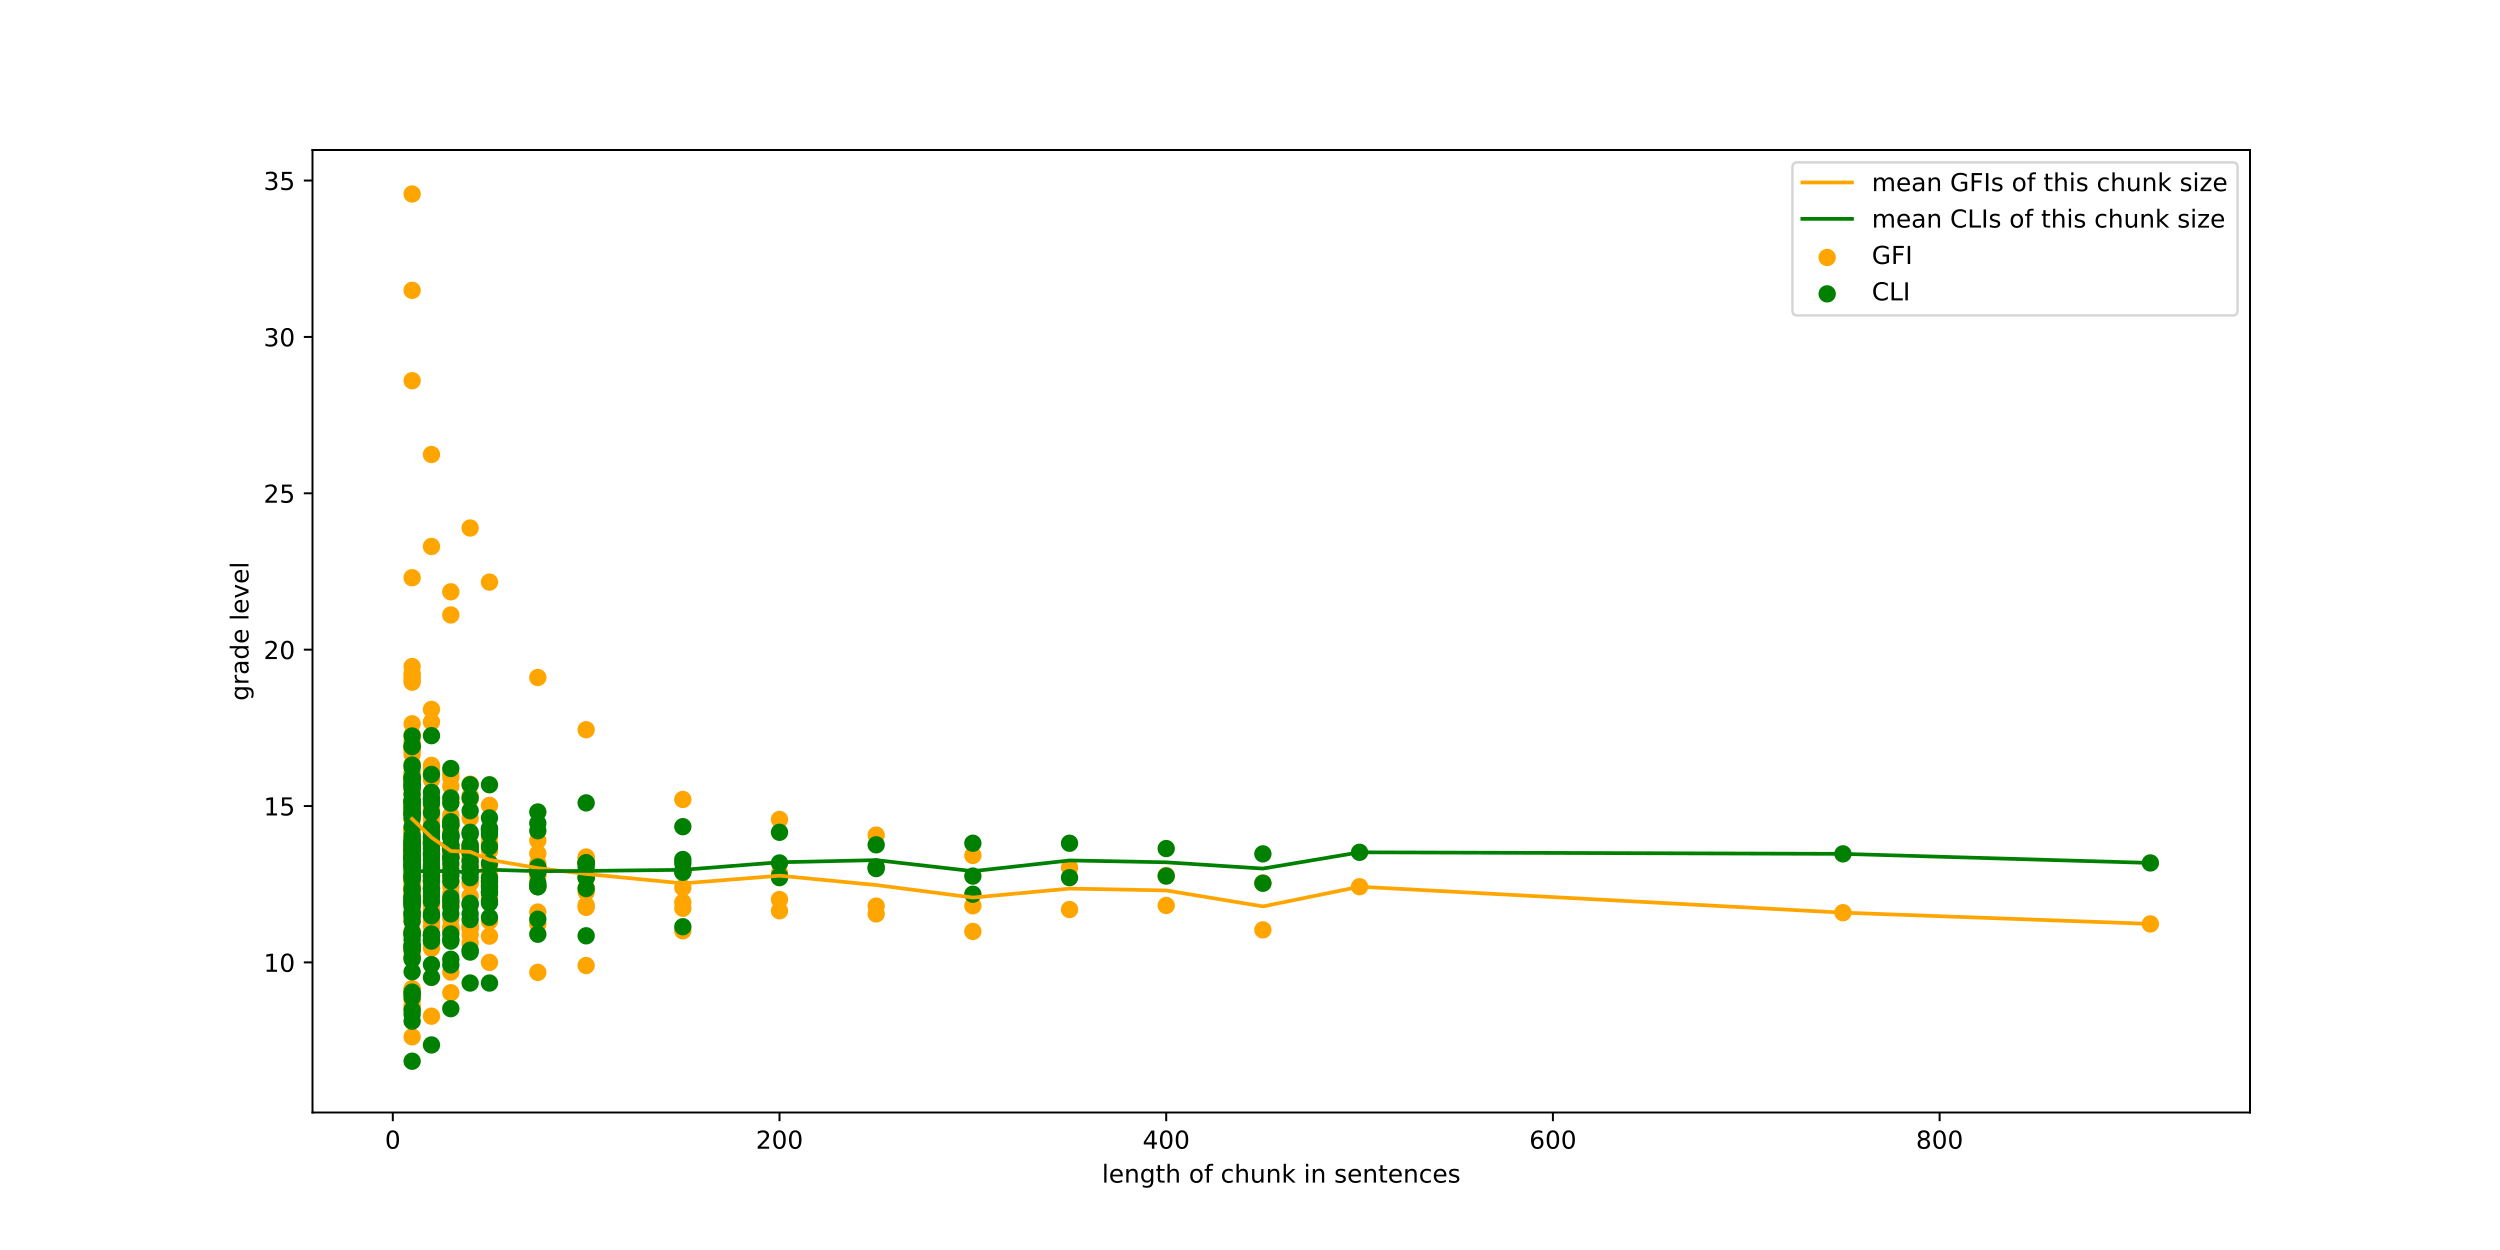 <?xml version="1.0" encoding="utf-8" standalone="no"?>
<!DOCTYPE svg PUBLIC "-//W3C//DTD SVG 1.1//EN"
  "http://www.w3.org/Graphics/SVG/1.1/DTD/svg11.dtd">
<!-- Created with matplotlib (http://matplotlib.org/) -->
<svg height="504pt" version="1.1" viewBox="0 0 1008 504" width="1008pt" xmlns="http://www.w3.org/2000/svg" xmlns:xlink="http://www.w3.org/1999/xlink">
 <defs>
  <style type="text/css">
*{stroke-linecap:butt;stroke-linejoin:round;}
  </style>
 </defs>
 <g id="figure_1">
  <g id="patch_1">
   <path d="M 0 504 
L 1008 504 
L 1008 0 
L 0 0 
z
" style="fill:#ffffff;"/>
  </g>
  <g id="axes_1">
   <g id="patch_2">
    <path d="M 126 448.56 
L 907.2 448.56 
L 907.2 60.48 
L 126 60.48 
z
" style="fill:#ffffff;"/>
   </g>
   <g id="PathCollection_1">
    <defs>
     <path d="M 0 3 
C 0.796 3 1.559 2.684 2.121 2.121 
C 2.684 1.559 3 0.796 3 0 
C 3 -0.796 2.684 -1.559 2.121 -2.121 
C 1.559 -2.684 0.796 -3 0 -3 
C -0.796 -3 -1.559 -2.684 -2.121 -2.121 
C -2.684 -1.559 -3 -0.796 -3 0 
C -3 0.796 -2.684 1.559 -2.121 2.121 
C -1.559 2.684 -0.796 3 0 3 
z
" id="m3227182a1a" style="stroke:#ffa500;"/>
    </defs>
    <g clip-path="url(#p5909c92c3c)">
     <use style="fill:#ffa500;stroke:#ffa500;" x="867.028" xlink:href="#m3227182a1a" y="372.528"/>
     <use style="fill:#ffa500;stroke:#ffa500;" x="743.072" xlink:href="#m3227182a1a" y="367.989"/>
     <use style="fill:#ffa500;stroke:#ffa500;" x="548.174" xlink:href="#m3227182a1a" y="357.523"/>
     <use style="fill:#ffa500;stroke:#ffa500;" x="509.194" xlink:href="#m3227182a1a" y="356.01"/>
     <use style="fill:#ffa500;stroke:#ffa500;" x="509.194" xlink:href="#m3227182a1a" y="374.924"/>
     <use style="fill:#ffa500;stroke:#ffa500;" x="470.214" xlink:href="#m3227182a1a" y="365.089"/>
     <use style="fill:#ffa500;stroke:#ffa500;" x="470.214" xlink:href="#m3227182a1a" y="352.984"/>
     <use style="fill:#ffa500;stroke:#ffa500;" x="431.234" xlink:href="#m3227182a1a" y="366.728"/>
     <use style="fill:#ffa500;stroke:#ffa500;" x="431.234" xlink:href="#m3227182a1a" y="349.831"/>
     <use style="fill:#ffa500;stroke:#ffa500;" x="392.255" xlink:href="#m3227182a1a" y="365.215"/>
     <use style="fill:#ffa500;stroke:#ffa500;" x="392.255" xlink:href="#m3227182a1a" y="344.913"/>
     <use style="fill:#ffa500;stroke:#ffa500;" x="392.255" xlink:href="#m3227182a1a" y="375.555"/>
     <use style="fill:#ffa500;stroke:#ffa500;" x="353.275" xlink:href="#m3227182a1a" y="365.341"/>
     <use style="fill:#ffa500;stroke:#ffa500;" x="353.275" xlink:href="#m3227182a1a" y="336.717"/>
     <use style="fill:#ffa500;stroke:#ffa500;" x="353.275" xlink:href="#m3227182a1a" y="368.493"/>
     <use style="fill:#ffa500;stroke:#ffa500;" x="314.295" xlink:href="#m3227182a1a" y="367.232"/>
     <use style="fill:#ffa500;stroke:#ffa500;" x="314.295" xlink:href="#m3227182a1a" y="351.975"/>
     <use style="fill:#ffa500;stroke:#ffa500;" x="314.295" xlink:href="#m3227182a1a" y="330.413"/>
     <use style="fill:#ffa500;stroke:#ffa500;" x="314.295" xlink:href="#m3227182a1a" y="362.693"/>
     <use style="fill:#ffa500;stroke:#ffa500;" x="275.315" xlink:href="#m3227182a1a" y="366.224"/>
     <use style="fill:#ffa500;stroke:#ffa500;" x="275.315" xlink:href="#m3227182a1a" y="351.47"/>
     <use style="fill:#ffa500;stroke:#ffa500;" x="275.315" xlink:href="#m3227182a1a" y="322.342"/>
     <use style="fill:#ffa500;stroke:#ffa500;" x="275.315" xlink:href="#m3227182a1a" y="357.901"/>
     <use style="fill:#ffa500;stroke:#ffa500;" x="275.315" xlink:href="#m3227182a1a" y="363.828"/>
     <use style="fill:#ffa500;stroke:#ffa500;" x="275.315" xlink:href="#m3227182a1a" y="375.302"/>
     <use style="fill:#ffa500;stroke:#ffa500;" x="236.336" xlink:href="#m3227182a1a" y="357.901"/>
     <use style="fill:#ffa500;stroke:#ffa500;" x="236.336" xlink:href="#m3227182a1a" y="365.845"/>
     <use style="fill:#ffa500;stroke:#ffa500;" x="236.336" xlink:href="#m3227182a1a" y="346.3"/>
     <use style="fill:#ffa500;stroke:#ffa500;" x="236.336" xlink:href="#m3227182a1a" y="345.544"/>
     <use style="fill:#ffa500;stroke:#ffa500;" x="236.336" xlink:href="#m3227182a1a" y="294.223"/>
     <use style="fill:#ffa500;stroke:#ffa500;" x="236.336" xlink:href="#m3227182a1a" y="359.667"/>
     <use style="fill:#ffa500;stroke:#ffa500;" x="236.336" xlink:href="#m3227182a1a" y="364.963"/>
     <use style="fill:#ffa500;stroke:#ffa500;" x="236.336" xlink:href="#m3227182a1a" y="347.688"/>
     <use style="fill:#ffa500;stroke:#ffa500;" x="236.336" xlink:href="#m3227182a1a" y="389.299"/>
     <use style="fill:#ffa500;stroke:#ffa500;" x="216.846" xlink:href="#m3227182a1a" y="349.957"/>
     <use style="fill:#ffa500;stroke:#ffa500;" x="216.846" xlink:href="#m3227182a1a" y="372.654"/>
     <use style="fill:#ffa500;stroke:#ffa500;" x="216.846" xlink:href="#m3227182a1a" y="353.362"/>
     <use style="fill:#ffa500;stroke:#ffa500;" x="216.846" xlink:href="#m3227182a1a" y="338.861"/>
     <use style="fill:#ffa500;stroke:#ffa500;" x="216.846" xlink:href="#m3227182a1a" y="348.192"/>
     <use style="fill:#ffa500;stroke:#ffa500;" x="216.846" xlink:href="#m3227182a1a" y="273.165"/>
     <use style="fill:#ffa500;stroke:#ffa500;" x="216.846" xlink:href="#m3227182a1a" y="350.714"/>
     <use style="fill:#ffa500;stroke:#ffa500;" x="216.846" xlink:href="#m3227182a1a" y="356.892"/>
     <use style="fill:#ffa500;stroke:#ffa500;" x="216.846" xlink:href="#m3227182a1a" y="367.737"/>
     <use style="fill:#ffa500;stroke:#ffa500;" x="216.846" xlink:href="#m3227182a1a" y="344.157"/>
     <use style="fill:#ffa500;stroke:#ffa500;" x="216.846" xlink:href="#m3227182a1a" y="352.479"/>
     <use style="fill:#ffa500;stroke:#ffa500;" x="216.846" xlink:href="#m3227182a1a" y="392.073"/>
     <use style="fill:#ffa500;stroke:#ffa500;" x="197.356" xlink:href="#m3227182a1a" y="350.966"/>
     <use style="fill:#ffa500;stroke:#ffa500;" x="197.356" xlink:href="#m3227182a1a" y="353.74"/>
     <use style="fill:#ffa500;stroke:#ffa500;" x="197.356" xlink:href="#m3227182a1a" y="371.393"/>
     <use style="fill:#ffa500;stroke:#ffa500;" x="197.356" xlink:href="#m3227182a1a" y="349.831"/>
     <use style="fill:#ffa500;stroke:#ffa500;" x="197.356" xlink:href="#m3227182a1a" y="337.6"/>
     <use style="fill:#ffa500;stroke:#ffa500;" x="197.356" xlink:href="#m3227182a1a" y="343.022"/>
     <use style="fill:#ffa500;stroke:#ffa500;" x="197.356" xlink:href="#m3227182a1a" y="354.623"/>
     <use style="fill:#ffa500;stroke:#ffa500;" x="197.356" xlink:href="#m3227182a1a" y="324.738"/>
     <use style="fill:#ffa500;stroke:#ffa500;" x="197.356" xlink:href="#m3227182a1a" y="234.706"/>
     <use style="fill:#ffa500;stroke:#ffa500;" x="197.356" xlink:href="#m3227182a1a" y="340.374"/>
     <use style="fill:#ffa500;stroke:#ffa500;" x="197.356" xlink:href="#m3227182a1a" y="355.632"/>
     <use style="fill:#ffa500;stroke:#ffa500;" x="197.356" xlink:href="#m3227182a1a" y="355.379"/>
     <use style="fill:#ffa500;stroke:#ffa500;" x="197.356" xlink:href="#m3227182a1a" y="358.28"/>
     <use style="fill:#ffa500;stroke:#ffa500;" x="197.356" xlink:href="#m3227182a1a" y="361.558"/>
     <use style="fill:#ffa500;stroke:#ffa500;" x="197.356" xlink:href="#m3227182a1a" y="340.122"/>
     <use style="fill:#ffa500;stroke:#ffa500;" x="197.356" xlink:href="#m3227182a1a" y="342.518"/>
     <use style="fill:#ffa500;stroke:#ffa500;" x="197.356" xlink:href="#m3227182a1a" y="388.038"/>
     <use style="fill:#ffa500;stroke:#ffa500;" x="197.356" xlink:href="#m3227182a1a" y="377.446"/>
     <use style="fill:#ffa500;stroke:#ffa500;" x="189.56" xlink:href="#m3227182a1a" y="341.761"/>
     <use style="fill:#ffa500;stroke:#ffa500;" x="189.56" xlink:href="#m3227182a1a" y="346.427"/>
     <use style="fill:#ffa500;stroke:#ffa500;" x="189.56" xlink:href="#m3227182a1a" y="361.306"/>
     <use style="fill:#ffa500;stroke:#ffa500;" x="189.56" xlink:href="#m3227182a1a" y="374.294"/>
     <use style="fill:#ffa500;stroke:#ffa500;" x="189.56" xlink:href="#m3227182a1a" y="346.805"/>
     <use style="fill:#ffa500;stroke:#ffa500;" x="189.56" xlink:href="#m3227182a1a" y="346.679"/>
     <use style="fill:#ffa500;stroke:#ffa500;" x="189.56" xlink:href="#m3227182a1a" y="329.908"/>
     <use style="fill:#ffa500;stroke:#ffa500;" x="189.56" xlink:href="#m3227182a1a" y="356.136"/>
     <use style="fill:#ffa500;stroke:#ffa500;" x="189.56" xlink:href="#m3227182a1a" y="340.5"/>
     <use style="fill:#ffa500;stroke:#ffa500;" x="189.56" xlink:href="#m3227182a1a" y="320.829"/>
     <use style="fill:#ffa500;stroke:#ffa500;" x="189.56" xlink:href="#m3227182a1a" y="212.892"/>
     <use style="fill:#ffa500;stroke:#ffa500;" x="189.56" xlink:href="#m3227182a1a" y="316.164"/>
     <use style="fill:#ffa500;stroke:#ffa500;" x="189.56" xlink:href="#m3227182a1a" y="344.913"/>
     <use style="fill:#ffa500;stroke:#ffa500;" x="189.56" xlink:href="#m3227182a1a" y="342.77"/>
     <use style="fill:#ffa500;stroke:#ffa500;" x="189.56" xlink:href="#m3227182a1a" y="373.033"/>
     <use style="fill:#ffa500;stroke:#ffa500;" x="189.56" xlink:href="#m3227182a1a" y="349.579"/>
     <use style="fill:#ffa500;stroke:#ffa500;" x="189.56" xlink:href="#m3227182a1a" y="374.168"/>
     <use style="fill:#ffa500;stroke:#ffa500;" x="189.56" xlink:href="#m3227182a1a" y="355.884"/>
     <use style="fill:#ffa500;stroke:#ffa500;" x="189.56" xlink:href="#m3227182a1a" y="322.216"/>
     <use style="fill:#ffa500;stroke:#ffa500;" x="189.56" xlink:href="#m3227182a1a" y="342.896"/>
     <use style="fill:#ffa500;stroke:#ffa500;" x="189.56" xlink:href="#m3227182a1a" y="380.22"/>
     <use style="fill:#ffa500;stroke:#ffa500;" x="189.56" xlink:href="#m3227182a1a" y="376.816"/>
     <use style="fill:#ffa500;stroke:#ffa500;" x="181.764" xlink:href="#m3227182a1a" y="343.022"/>
     <use style="fill:#ffa500;stroke:#ffa500;" x="181.764" xlink:href="#m3227182a1a" y="345.796"/>
     <use style="fill:#ffa500;stroke:#ffa500;" x="181.764" xlink:href="#m3227182a1a" y="352.731"/>
     <use style="fill:#ffa500;stroke:#ffa500;" x="181.764" xlink:href="#m3227182a1a" y="363.702"/>
     <use style="fill:#ffa500;stroke:#ffa500;" x="181.764" xlink:href="#m3227182a1a" y="373.789"/>
     <use style="fill:#ffa500;stroke:#ffa500;" x="181.764" xlink:href="#m3227182a1a" y="374.546"/>
     <use style="fill:#ffa500;stroke:#ffa500;" x="181.764" xlink:href="#m3227182a1a" y="323.225"/>
     <use style="fill:#ffa500;stroke:#ffa500;" x="181.764" xlink:href="#m3227182a1a" y="345.166"/>
     <use style="fill:#ffa500;stroke:#ffa500;" x="181.764" xlink:href="#m3227182a1a" y="311.877"/>
     <use style="fill:#ffa500;stroke:#ffa500;" x="181.764" xlink:href="#m3227182a1a" y="349.327"/>
     <use style="fill:#ffa500;stroke:#ffa500;" x="181.764" xlink:href="#m3227182a1a" y="357.397"/>
     <use style="fill:#ffa500;stroke:#ffa500;" x="181.764" xlink:href="#m3227182a1a" y="332.808"/>
     <use style="fill:#ffa500;stroke:#ffa500;" x="181.764" xlink:href="#m3227182a1a" y="317.046"/>
     <use style="fill:#ffa500;stroke:#ffa500;" x="181.764" xlink:href="#m3227182a1a" y="238.615"/>
     <use style="fill:#ffa500;stroke:#ffa500;" x="181.764" xlink:href="#m3227182a1a" y="247.946"/>
     <use style="fill:#ffa500;stroke:#ffa500;" x="181.764" xlink:href="#m3227182a1a" y="328.647"/>
     <use style="fill:#ffa500;stroke:#ffa500;" x="181.764" xlink:href="#m3227182a1a" y="341.383"/>
     <use style="fill:#ffa500;stroke:#ffa500;" x="181.764" xlink:href="#m3227182a1a" y="364.71"/>
     <use style="fill:#ffa500;stroke:#ffa500;" x="181.764" xlink:href="#m3227182a1a" y="334.7"/>
     <use style="fill:#ffa500;stroke:#ffa500;" x="181.764" xlink:href="#m3227182a1a" y="370.511"/>
     <use style="fill:#ffa500;stroke:#ffa500;" x="181.764" xlink:href="#m3227182a1a" y="342.644"/>
     <use style="fill:#ffa500;stroke:#ffa500;" x="181.764" xlink:href="#m3227182a1a" y="375.05"/>
     <use style="fill:#ffa500;stroke:#ffa500;" x="181.764" xlink:href="#m3227182a1a" y="355.505"/>
     <use style="fill:#ffa500;stroke:#ffa500;" x="181.764" xlink:href="#m3227182a1a" y="363.449"/>
     <use style="fill:#ffa500;stroke:#ffa500;" x="181.764" xlink:href="#m3227182a1a" y="313.39"/>
     <use style="fill:#ffa500;stroke:#ffa500;" x="181.764" xlink:href="#m3227182a1a" y="330.539"/>
     <use style="fill:#ffa500;stroke:#ffa500;" x="181.764" xlink:href="#m3227182a1a" y="344.157"/>
     <use style="fill:#ffa500;stroke:#ffa500;" x="181.764" xlink:href="#m3227182a1a" y="400.269"/>
     <use style="fill:#ffa500;stroke:#ffa500;" x="181.764" xlink:href="#m3227182a1a" y="391.947"/>
     <use style="fill:#ffa500;stroke:#ffa500;" x="181.764" xlink:href="#m3227182a1a" y="360.171"/>
     <use style="fill:#ffa500;stroke:#ffa500;" x="173.968" xlink:href="#m3227182a1a" y="342.265"/>
     <use style="fill:#ffa500;stroke:#ffa500;" x="173.968" xlink:href="#m3227182a1a" y="333.061"/>
     <use style="fill:#ffa500;stroke:#ffa500;" x="173.968" xlink:href="#m3227182a1a" y="343.4"/>
     <use style="fill:#ffa500;stroke:#ffa500;" x="173.968" xlink:href="#m3227182a1a" y="339.996"/>
     <use style="fill:#ffa500;stroke:#ffa500;" x="173.968" xlink:href="#m3227182a1a" y="353.614"/>
     <use style="fill:#ffa500;stroke:#ffa500;" x="173.968" xlink:href="#m3227182a1a" y="351.47"/>
     <use style="fill:#ffa500;stroke:#ffa500;" x="173.968" xlink:href="#m3227182a1a" y="373.663"/>
     <use style="fill:#ffa500;stroke:#ffa500;" x="173.968" xlink:href="#m3227182a1a" y="362.693"/>
     <use style="fill:#ffa500;stroke:#ffa500;" x="173.968" xlink:href="#m3227182a1a" y="382.364"/>
     <use style="fill:#ffa500;stroke:#ffa500;" x="173.968" xlink:href="#m3227182a1a" y="309.229"/>
     <use style="fill:#ffa500;stroke:#ffa500;" x="173.968" xlink:href="#m3227182a1a" y="332.052"/>
     <use style="fill:#ffa500;stroke:#ffa500;" x="173.968" xlink:href="#m3227182a1a" y="349.831"/>
     <use style="fill:#ffa500;stroke:#ffa500;" x="173.968" xlink:href="#m3227182a1a" y="291.071"/>
     <use style="fill:#ffa500;stroke:#ffa500;" x="173.968" xlink:href="#m3227182a1a" y="357.649"/>
     <use style="fill:#ffa500;stroke:#ffa500;" x="173.968" xlink:href="#m3227182a1a" y="338.987"/>
     <use style="fill:#ffa500;stroke:#ffa500;" x="173.968" xlink:href="#m3227182a1a" y="364.08"/>
     <use style="fill:#ffa500;stroke:#ffa500;" x="173.968" xlink:href="#m3227182a1a" y="334.952"/>
     <use style="fill:#ffa500;stroke:#ffa500;" x="173.968" xlink:href="#m3227182a1a" y="329.908"/>
     <use style="fill:#ffa500;stroke:#ffa500;" x="173.968" xlink:href="#m3227182a1a" y="314.398"/>
     <use style="fill:#ffa500;stroke:#ffa500;" x="173.968" xlink:href="#m3227182a1a" y="308.598"/>
     <use style="fill:#ffa500;stroke:#ffa500;" x="173.968" xlink:href="#m3227182a1a" y="183.26"/>
     <use style="fill:#ffa500;stroke:#ffa500;" x="173.968" xlink:href="#m3227182a1a" y="220.332"/>
     <use style="fill:#ffa500;stroke:#ffa500;" x="173.968" xlink:href="#m3227182a1a" y="310.616"/>
     <use style="fill:#ffa500;stroke:#ffa500;" x="173.968" xlink:href="#m3227182a1a" y="312.633"/>
     <use style="fill:#ffa500;stroke:#ffa500;" x="173.968" xlink:href="#m3227182a1a" y="339.996"/>
     <use style="fill:#ffa500;stroke:#ffa500;" x="173.968" xlink:href="#m3227182a1a" y="326.125"/>
     <use style="fill:#ffa500;stroke:#ffa500;" x="173.968" xlink:href="#m3227182a1a" y="363.197"/>
     <use style="fill:#ffa500;stroke:#ffa500;" x="173.968" xlink:href="#m3227182a1a" y="310.237"/>
     <use style="fill:#ffa500;stroke:#ffa500;" x="173.968" xlink:href="#m3227182a1a" y="364.71"/>
     <use style="fill:#ffa500;stroke:#ffa500;" x="173.968" xlink:href="#m3227182a1a" y="369.376"/>
     <use style="fill:#ffa500;stroke:#ffa500;" x="173.968" xlink:href="#m3227182a1a" y="327.008"/>
     <use style="fill:#ffa500;stroke:#ffa500;" x="173.968" xlink:href="#m3227182a1a" y="366.728"/>
     <use style="fill:#ffa500;stroke:#ffa500;" x="173.968" xlink:href="#m3227182a1a" y="371.393"/>
     <use style="fill:#ffa500;stroke:#ffa500;" x="173.968" xlink:href="#m3227182a1a" y="358.532"/>
     <use style="fill:#ffa500;stroke:#ffa500;" x="173.968" xlink:href="#m3227182a1a" y="328.017"/>
     <use style="fill:#ffa500;stroke:#ffa500;" x="173.968" xlink:href="#m3227182a1a" y="361.936"/>
     <use style="fill:#ffa500;stroke:#ffa500;" x="173.968" xlink:href="#m3227182a1a" y="332.682"/>
     <use style="fill:#ffa500;stroke:#ffa500;" x="173.968" xlink:href="#m3227182a1a" y="286.027"/>
     <use style="fill:#ffa500;stroke:#ffa500;" x="173.968" xlink:href="#m3227182a1a" y="324.99"/>
     <use style="fill:#ffa500;stroke:#ffa500;" x="173.968" xlink:href="#m3227182a1a" y="353.11"/>
     <use style="fill:#ffa500;stroke:#ffa500;" x="173.968" xlink:href="#m3227182a1a" y="347.309"/>
     <use style="fill:#ffa500;stroke:#ffa500;" x="173.968" xlink:href="#m3227182a1a" y="409.726"/>
     <use style="fill:#ffa500;stroke:#ffa500;" x="173.968" xlink:href="#m3227182a1a" y="379.211"/>
     <use style="fill:#ffa500;stroke:#ffa500;" x="173.968" xlink:href="#m3227182a1a" y="353.362"/>
     <use style="fill:#ffa500;stroke:#ffa500;" x="173.968" xlink:href="#m3227182a1a" y="380.472"/>
     <use style="fill:#ffa500;stroke:#ffa500;" x="166.172" xlink:href="#m3227182a1a" y="363.954"/>
     <use style="fill:#ffa500;stroke:#ffa500;" x="166.172" xlink:href="#m3227182a1a" y="298.763"/>
     <use style="fill:#ffa500;stroke:#ffa500;" x="166.172" xlink:href="#m3227182a1a" y="335.33"/>
     <use style="fill:#ffa500;stroke:#ffa500;" x="166.172" xlink:href="#m3227182a1a" y="326.882"/>
     <use style="fill:#ffa500;stroke:#ffa500;" x="166.172" xlink:href="#m3227182a1a" y="358.784"/>
     <use style="fill:#ffa500;stroke:#ffa500;" x="166.172" xlink:href="#m3227182a1a" y="318.055"/>
     <use style="fill:#ffa500;stroke:#ffa500;" x="166.172" xlink:href="#m3227182a1a" y="328.773"/>
     <use style="fill:#ffa500;stroke:#ffa500;" x="166.172" xlink:href="#m3227182a1a" y="333.817"/>
     <use style="fill:#ffa500;stroke:#ffa500;" x="166.172" xlink:href="#m3227182a1a" y="344.409"/>
     <use style="fill:#ffa500;stroke:#ffa500;" x="166.172" xlink:href="#m3227182a1a" y="363.576"/>
     <use style="fill:#ffa500;stroke:#ffa500;" x="166.172" xlink:href="#m3227182a1a" y="341.383"/>
     <use style="fill:#ffa500;stroke:#ffa500;" x="166.172" xlink:href="#m3227182a1a" y="353.74"/>
     <use style="fill:#ffa500;stroke:#ffa500;" x="166.172" xlink:href="#m3227182a1a" y="383.499"/>
     <use style="fill:#ffa500;stroke:#ffa500;" x="166.172" xlink:href="#m3227182a1a" y="352.984"/>
     <use style="fill:#ffa500;stroke:#ffa500;" x="166.172" xlink:href="#m3227182a1a" y="343.779"/>
     <use style="fill:#ffa500;stroke:#ffa500;" x="166.172" xlink:href="#m3227182a1a" y="348.444"/>
     <use style="fill:#ffa500;stroke:#ffa500;" x="166.172" xlink:href="#m3227182a1a" y="355.758"/>
     <use style="fill:#ffa500;stroke:#ffa500;" x="166.172" xlink:href="#m3227182a1a" y="398.63"/>
     <use style="fill:#ffa500;stroke:#ffa500;" x="166.172" xlink:href="#m3227182a1a" y="320.073"/>
     <use style="fill:#ffa500;stroke:#ffa500;" x="166.172" xlink:href="#m3227182a1a" y="291.827"/>
     <use style="fill:#ffa500;stroke:#ffa500;" x="166.172" xlink:href="#m3227182a1a" y="330.539"/>
     <use style="fill:#ffa500;stroke:#ffa500;" x="166.172" xlink:href="#m3227182a1a" y="314.777"/>
     <use style="fill:#ffa500;stroke:#ffa500;" x="166.172" xlink:href="#m3227182a1a" y="347.561"/>
     <use style="fill:#ffa500;stroke:#ffa500;" x="166.172" xlink:href="#m3227182a1a" y="330.16"/>
     <use style="fill:#ffa500;stroke:#ffa500;" x="166.172" xlink:href="#m3227182a1a" y="274.048"/>
     <use style="fill:#ffa500;stroke:#ffa500;" x="166.172" xlink:href="#m3227182a1a" y="301.537"/>
     <use style="fill:#ffa500;stroke:#ffa500;" x="166.172" xlink:href="#m3227182a1a" y="334.195"/>
     <use style="fill:#ffa500;stroke:#ffa500;" x="166.172" xlink:href="#m3227182a1a" y="367.611"/>
     <use style="fill:#ffa500;stroke:#ffa500;" x="166.172" xlink:href="#m3227182a1a" y="314.02"/>
     <use style="fill:#ffa500;stroke:#ffa500;" x="166.172" xlink:href="#m3227182a1a" y="356.892"/>
     <use style="fill:#ffa500;stroke:#ffa500;" x="166.172" xlink:href="#m3227182a1a" y="343.022"/>
     <use style="fill:#ffa500;stroke:#ffa500;" x="166.172" xlink:href="#m3227182a1a" y="358.91"/>
     <use style="fill:#ffa500;stroke:#ffa500;" x="166.172" xlink:href="#m3227182a1a" y="334.069"/>
     <use style="fill:#ffa500;stroke:#ffa500;" x="166.172" xlink:href="#m3227182a1a" y="322.973"/>
     <use style="fill:#ffa500;stroke:#ffa500;" x="166.172" xlink:href="#m3227182a1a" y="334.952"/>
     <use style="fill:#ffa500;stroke:#ffa500;" x="166.172" xlink:href="#m3227182a1a" y="313.768"/>
     <use style="fill:#ffa500;stroke:#ffa500;" x="166.172" xlink:href="#m3227182a1a" y="350.966"/>
     <use style="fill:#ffa500;stroke:#ffa500;" x="166.172" xlink:href="#m3227182a1a" y="268.752"/>
     <use style="fill:#ffa500;stroke:#ffa500;" x="166.172" xlink:href="#m3227182a1a" y="301.789"/>
     <use style="fill:#ffa500;stroke:#ffa500;" x="166.172" xlink:href="#m3227182a1a" y="296.241"/>
     <use style="fill:#ffa500;stroke:#ffa500;" x="166.172" xlink:href="#m3227182a1a" y="232.941"/>
     <use style="fill:#ffa500;stroke:#ffa500;" x="166.172" xlink:href="#m3227182a1a" y="117.06"/>
     <use style="fill:#ffa500;stroke:#ffa500;" x="166.172" xlink:href="#m3227182a1a" y="275.057"/>
     <use style="fill:#ffa500;stroke:#ffa500;" x="166.172" xlink:href="#m3227182a1a" y="153.501"/>
     <use style="fill:#ffa500;stroke:#ffa500;" x="166.172" xlink:href="#m3227182a1a" y="271.526"/>
     <use style="fill:#ffa500;stroke:#ffa500;" x="166.172" xlink:href="#m3227182a1a" y="345.04"/>
     <use style="fill:#ffa500;stroke:#ffa500;" x="166.172" xlink:href="#m3227182a1a" y="301.663"/>
     <use style="fill:#ffa500;stroke:#ffa500;" x="166.172" xlink:href="#m3227182a1a" y="311.624"/>
     <use style="fill:#ffa500;stroke:#ffa500;" x="166.172" xlink:href="#m3227182a1a" y="342.265"/>
     <use style="fill:#ffa500;stroke:#ffa500;" x="166.172" xlink:href="#m3227182a1a" y="312.381"/>
     <use style="fill:#ffa500;stroke:#ffa500;" x="166.172" xlink:href="#m3227182a1a" y="301.158"/>
     <use style="fill:#ffa500;stroke:#ffa500;" x="166.172" xlink:href="#m3227182a1a" y="339.491"/>
     <use style="fill:#ffa500;stroke:#ffa500;" x="166.172" xlink:href="#m3227182a1a" y="403.169"/>
     <use style="fill:#ffa500;stroke:#ffa500;" x="166.172" xlink:href="#m3227182a1a" y="308.22"/>
     <use style="fill:#ffa500;stroke:#ffa500;" x="166.172" xlink:href="#m3227182a1a" y="342.518"/>
     <use style="fill:#ffa500;stroke:#ffa500;" x="166.172" xlink:href="#m3227182a1a" y="272.661"/>
     <use style="fill:#ffa500;stroke:#ffa500;" x="166.172" xlink:href="#m3227182a1a" y="360.675"/>
     <use style="fill:#ffa500;stroke:#ffa500;" x="166.172" xlink:href="#m3227182a1a" y="353.236"/>
     <use style="fill:#ffa500;stroke:#ffa500;" x="166.172" xlink:href="#m3227182a1a" y="355.632"/>
     <use style="fill:#ffa500;stroke:#ffa500;" x="166.172" xlink:href="#m3227182a1a" y="375.302"/>
     <use style="fill:#ffa500;stroke:#ffa500;" x="166.172" xlink:href="#m3227182a1a" y="335.204"/>
     <use style="fill:#ffa500;stroke:#ffa500;" x="166.172" xlink:href="#m3227182a1a" y="302.419"/>
     <use style="fill:#ffa500;stroke:#ffa500;" x="166.172" xlink:href="#m3227182a1a" y="360.801"/>
     <use style="fill:#ffa500;stroke:#ffa500;" x="166.172" xlink:href="#m3227182a1a" y="361.18"/>
     <use style="fill:#ffa500;stroke:#ffa500;" x="166.172" xlink:href="#m3227182a1a" y="354.244"/>
     <use style="fill:#ffa500;stroke:#ffa500;" x="166.172" xlink:href="#m3227182a1a" y="385.39"/>
     <use style="fill:#ffa500;stroke:#ffa500;" x="166.172" xlink:href="#m3227182a1a" y="406.7"/>
     <use style="fill:#ffa500;stroke:#ffa500;" x="166.172" xlink:href="#m3227182a1a" y="316.29"/>
     <use style="fill:#ffa500;stroke:#ffa500;" x="166.172" xlink:href="#m3227182a1a" y="327.386"/>
     <use style="fill:#ffa500;stroke:#ffa500;" x="166.172" xlink:href="#m3227182a1a" y="336.213"/>
     <use style="fill:#ffa500;stroke:#ffa500;" x="166.172" xlink:href="#m3227182a1a" y="357.901"/>
     <use style="fill:#ffa500;stroke:#ffa500;" x="166.172" xlink:href="#m3227182a1a" y="354.371"/>
     <use style="fill:#ffa500;stroke:#ffa500;" x="166.172" xlink:href="#m3227182a1a" y="327.891"/>
     <use style="fill:#ffa500;stroke:#ffa500;" x="166.172" xlink:href="#m3227182a1a" y="325.369"/>
     <use style="fill:#ffa500;stroke:#ffa500;" x="166.172" xlink:href="#m3227182a1a" y="78.222"/>
     <use style="fill:#ffa500;stroke:#ffa500;" x="166.172" xlink:href="#m3227182a1a" y="324.234"/>
     <use style="fill:#ffa500;stroke:#ffa500;" x="166.172" xlink:href="#m3227182a1a" y="324.99"/>
     <use style="fill:#ffa500;stroke:#ffa500;" x="166.172" xlink:href="#m3227182a1a" y="304.185"/>
     <use style="fill:#ffa500;stroke:#ffa500;" x="166.172" xlink:href="#m3227182a1a" y="359.288"/>
     <use style="fill:#ffa500;stroke:#ffa500;" x="166.172" xlink:href="#m3227182a1a" y="343.022"/>
     <use style="fill:#ffa500;stroke:#ffa500;" x="166.172" xlink:href="#m3227182a1a" y="323.351"/>
     <use style="fill:#ffa500;stroke:#ffa500;" x="166.172" xlink:href="#m3227182a1a" y="370.132"/>
     <use style="fill:#ffa500;stroke:#ffa500;" x="166.172" xlink:href="#m3227182a1a" y="418.049"/>
     <use style="fill:#ffa500;stroke:#ffa500;" x="166.172" xlink:href="#m3227182a1a" y="399.387"/>
     <use style="fill:#ffa500;stroke:#ffa500;" x="166.172" xlink:href="#m3227182a1a" y="401.026"/>
     <use style="fill:#ffa500;stroke:#ffa500;" x="166.172" xlink:href="#m3227182a1a" y="352.353"/>
     <use style="fill:#ffa500;stroke:#ffa500;" x="166.172" xlink:href="#m3227182a1a" y="405.439"/>
     <use style="fill:#ffa500;stroke:#ffa500;" x="166.172" xlink:href="#m3227182a1a" y="312.381"/>
     <use style="fill:#ffa500;stroke:#ffa500;" x="166.172" xlink:href="#m3227182a1a" y="343.526"/>
     <use style="fill:#ffa500;stroke:#ffa500;" x="166.172" xlink:href="#m3227182a1a" y="370.763"/>
    </g>
   </g>
   <g id="PathCollection_2">
    <defs>
     <path d="M 0 3 
C 0.796 3 1.559 2.684 2.121 2.121 
C 2.684 1.559 3 0.796 3 0 
C 3 -0.796 2.684 -1.559 2.121 -2.121 
C 1.559 -2.684 0.796 -3 0 -3 
C -0.796 -3 -1.559 -2.684 -2.121 -2.121 
C -2.684 -1.559 -3 -0.796 -3 0 
C -3 0.796 -2.684 1.559 -2.121 2.121 
C -1.559 2.684 -0.796 3 0 3 
z
" id="m16dc6c655c" style="stroke:#008000;"/>
    </defs>
    <g clip-path="url(#p5909c92c3c)">
     <use style="fill:#008000;stroke:#008000;" x="867.028" xlink:href="#m16dc6c655c" y="347.94"/>
     <use style="fill:#008000;stroke:#008000;" x="743.072" xlink:href="#m16dc6c655c" y="344.283"/>
     <use style="fill:#008000;stroke:#008000;" x="548.174" xlink:href="#m16dc6c655c" y="343.652"/>
     <use style="fill:#008000;stroke:#008000;" x="509.194" xlink:href="#m16dc6c655c" y="344.283"/>
     <use style="fill:#008000;stroke:#008000;" x="509.194" xlink:href="#m16dc6c655c" y="356.136"/>
     <use style="fill:#008000;stroke:#008000;" x="470.214" xlink:href="#m16dc6c655c" y="353.236"/>
     <use style="fill:#008000;stroke:#008000;" x="470.214" xlink:href="#m16dc6c655c" y="342.139"/>
     <use style="fill:#008000;stroke:#008000;" x="431.234" xlink:href="#m16dc6c655c" y="353.866"/>
     <use style="fill:#008000;stroke:#008000;" x="431.234" xlink:href="#m16dc6c655c" y="339.996"/>
     <use style="fill:#008000;stroke:#008000;" x="392.255" xlink:href="#m16dc6c655c" y="353.236"/>
     <use style="fill:#008000;stroke:#008000;" x="392.255" xlink:href="#m16dc6c655c" y="339.996"/>
     <use style="fill:#008000;stroke:#008000;" x="392.255" xlink:href="#m16dc6c655c" y="360.549"/>
     <use style="fill:#008000;stroke:#008000;" x="353.275" xlink:href="#m16dc6c655c" y="350.209"/>
     <use style="fill:#008000;stroke:#008000;" x="353.275" xlink:href="#m16dc6c655c" y="340.626"/>
     <use style="fill:#008000;stroke:#008000;" x="353.275" xlink:href="#m16dc6c655c" y="349.579"/>
     <use style="fill:#008000;stroke:#008000;" x="314.295" xlink:href="#m16dc6c655c" y="353.866"/>
     <use style="fill:#008000;stroke:#008000;" x="314.295" xlink:href="#m16dc6c655c" y="347.94"/>
     <use style="fill:#008000;stroke:#008000;" x="314.295" xlink:href="#m16dc6c655c" y="335.582"/>
     <use style="fill:#008000;stroke:#008000;" x="314.295" xlink:href="#m16dc6c655c" y="353.236"/>
     <use style="fill:#008000;stroke:#008000;" x="275.315" xlink:href="#m16dc6c655c" y="351.723"/>
     <use style="fill:#008000;stroke:#008000;" x="275.315" xlink:href="#m16dc6c655c" y="350.966"/>
     <use style="fill:#008000;stroke:#008000;" x="275.315" xlink:href="#m16dc6c655c" y="333.313"/>
     <use style="fill:#008000;stroke:#008000;" x="275.315" xlink:href="#m16dc6c655c" y="348.066"/>
     <use style="fill:#008000;stroke:#008000;" x="275.315" xlink:href="#m16dc6c655c" y="346.553"/>
     <use style="fill:#008000;stroke:#008000;" x="275.315" xlink:href="#m16dc6c655c" y="373.663"/>
     <use style="fill:#008000;stroke:#008000;" x="236.336" xlink:href="#m16dc6c655c" y="349.579"/>
     <use style="fill:#008000;stroke:#008000;" x="236.336" xlink:href="#m16dc6c655c" y="358.28"/>
     <use style="fill:#008000;stroke:#008000;" x="236.336" xlink:href="#m16dc6c655c" y="347.94"/>
     <use style="fill:#008000;stroke:#008000;" x="236.336" xlink:href="#m16dc6c655c" y="347.94"/>
     <use style="fill:#008000;stroke:#008000;" x="236.336" xlink:href="#m16dc6c655c" y="323.729"/>
     <use style="fill:#008000;stroke:#008000;" x="236.336" xlink:href="#m16dc6c655c" y="353.866"/>
     <use style="fill:#008000;stroke:#008000;" x="236.336" xlink:href="#m16dc6c655c" y="353.866"/>
     <use style="fill:#008000;stroke:#008000;" x="236.336" xlink:href="#m16dc6c655c" y="347.94"/>
     <use style="fill:#008000;stroke:#008000;" x="236.336" xlink:href="#m16dc6c655c" y="377.32"/>
     <use style="fill:#008000;stroke:#008000;" x="216.846" xlink:href="#m16dc6c655c" y="351.723"/>
     <use style="fill:#008000;stroke:#008000;" x="216.846" xlink:href="#m16dc6c655c" y="350.966"/>
     <use style="fill:#008000;stroke:#008000;" x="216.846" xlink:href="#m16dc6c655c" y="349.579"/>
     <use style="fill:#008000;stroke:#008000;" x="216.846" xlink:href="#m16dc6c655c" y="356.01"/>
     <use style="fill:#008000;stroke:#008000;" x="216.846" xlink:href="#m16dc6c655c" y="350.209"/>
     <use style="fill:#008000;stroke:#008000;" x="216.846" xlink:href="#m16dc6c655c" y="327.386"/>
     <use style="fill:#008000;stroke:#008000;" x="216.846" xlink:href="#m16dc6c655c" y="334.952"/>
     <use style="fill:#008000;stroke:#008000;" x="216.846" xlink:href="#m16dc6c655c" y="357.523"/>
     <use style="fill:#008000;stroke:#008000;" x="216.846" xlink:href="#m16dc6c655c" y="357.523"/>
     <use style="fill:#008000;stroke:#008000;" x="216.846" xlink:href="#m16dc6c655c" y="331.926"/>
     <use style="fill:#008000;stroke:#008000;" x="216.846" xlink:href="#m16dc6c655c" y="370.637"/>
     <use style="fill:#008000;stroke:#008000;" x="216.846" xlink:href="#m16dc6c655c" y="376.689"/>
     <use style="fill:#008000;stroke:#008000;" x="197.356" xlink:href="#m16dc6c655c" y="357.523"/>
     <use style="fill:#008000;stroke:#008000;" x="197.356" xlink:href="#m16dc6c655c" y="334.952"/>
     <use style="fill:#008000;stroke:#008000;" x="197.356" xlink:href="#m16dc6c655c" y="355.379"/>
     <use style="fill:#008000;stroke:#008000;" x="197.356" xlink:href="#m16dc6c655c" y="356.766"/>
     <use style="fill:#008000;stroke:#008000;" x="197.356" xlink:href="#m16dc6c655c" y="336.339"/>
     <use style="fill:#008000;stroke:#008000;" x="197.356" xlink:href="#m16dc6c655c" y="363.323"/>
     <use style="fill:#008000;stroke:#008000;" x="197.356" xlink:href="#m16dc6c655c" y="359.793"/>
     <use style="fill:#008000;stroke:#008000;" x="197.356" xlink:href="#m16dc6c655c" y="341.383"/>
     <use style="fill:#008000;stroke:#008000;" x="197.356" xlink:href="#m16dc6c655c" y="316.416"/>
     <use style="fill:#008000;stroke:#008000;" x="197.356" xlink:href="#m16dc6c655c" y="334.069"/>
     <use style="fill:#008000;stroke:#008000;" x="197.356" xlink:href="#m16dc6c655c" y="334.195"/>
     <use style="fill:#008000;stroke:#008000;" x="197.356" xlink:href="#m16dc6c655c" y="369.88"/>
     <use style="fill:#008000;stroke:#008000;" x="197.356" xlink:href="#m16dc6c655c" y="359.793"/>
     <use style="fill:#008000;stroke:#008000;" x="197.356" xlink:href="#m16dc6c655c" y="348.066"/>
     <use style="fill:#008000;stroke:#008000;" x="197.356" xlink:href="#m16dc6c655c" y="329.782"/>
     <use style="fill:#008000;stroke:#008000;" x="197.356" xlink:href="#m16dc6c655c" y="364.08"/>
     <use style="fill:#008000;stroke:#008000;" x="197.356" xlink:href="#m16dc6c655c" y="396.36"/>
     <use style="fill:#008000;stroke:#008000;" x="197.356" xlink:href="#m16dc6c655c" y="353.866"/>
     <use style="fill:#008000;stroke:#008000;" x="189.56" xlink:href="#m16dc6c655c" y="351.723"/>
     <use style="fill:#008000;stroke:#008000;" x="189.56" xlink:href="#m16dc6c655c" y="349.453"/>
     <use style="fill:#008000;stroke:#008000;" x="189.56" xlink:href="#m16dc6c655c" y="342.896"/>
     <use style="fill:#008000;stroke:#008000;" x="189.56" xlink:href="#m16dc6c655c" y="364.206"/>
     <use style="fill:#008000;stroke:#008000;" x="189.56" xlink:href="#m16dc6c655c" y="353.866"/>
     <use style="fill:#008000;stroke:#008000;" x="189.56" xlink:href="#m16dc6c655c" y="326.882"/>
     <use style="fill:#008000;stroke:#008000;" x="189.56" xlink:href="#m16dc6c655c" y="351.596"/>
     <use style="fill:#008000;stroke:#008000;" x="189.56" xlink:href="#m16dc6c655c" y="383.877"/>
     <use style="fill:#008000;stroke:#008000;" x="189.56" xlink:href="#m16dc6c655c" y="347.309"/>
     <use style="fill:#008000;stroke:#008000;" x="189.56" xlink:href="#m16dc6c655c" y="341.383"/>
     <use style="fill:#008000;stroke:#008000;" x="189.56" xlink:href="#m16dc6c655c" y="316.416"/>
     <use style="fill:#008000;stroke:#008000;" x="189.56" xlink:href="#m16dc6c655c" y="321.712"/>
     <use style="fill:#008000;stroke:#008000;" x="189.56" xlink:href="#m16dc6c655c" y="336.339"/>
     <use style="fill:#008000;stroke:#008000;" x="189.56" xlink:href="#m16dc6c655c" y="343.652"/>
     <use style="fill:#008000;stroke:#008000;" x="189.56" xlink:href="#m16dc6c655c" y="383.12"/>
     <use style="fill:#008000;stroke:#008000;" x="189.56" xlink:href="#m16dc6c655c" y="368.493"/>
     <use style="fill:#008000;stroke:#008000;" x="189.56" xlink:href="#m16dc6c655c" y="343.779"/>
     <use style="fill:#008000;stroke:#008000;" x="189.56" xlink:href="#m16dc6c655c" y="340.752"/>
     <use style="fill:#008000;stroke:#008000;" x="189.56" xlink:href="#m16dc6c655c" y="335.582"/>
     <use style="fill:#008000;stroke:#008000;" x="189.56" xlink:href="#m16dc6c655c" y="364.836"/>
     <use style="fill:#008000;stroke:#008000;" x="189.56" xlink:href="#m16dc6c655c" y="396.36"/>
     <use style="fill:#008000;stroke:#008000;" x="189.56" xlink:href="#m16dc6c655c" y="370.763"/>
     <use style="fill:#008000;stroke:#008000;" x="181.764" xlink:href="#m16dc6c655c" y="345.922"/>
     <use style="fill:#008000;stroke:#008000;" x="181.764" xlink:href="#m16dc6c655c" y="361.936"/>
     <use style="fill:#008000;stroke:#008000;" x="181.764" xlink:href="#m16dc6c655c" y="342.896"/>
     <use style="fill:#008000;stroke:#008000;" x="181.764" xlink:href="#m16dc6c655c" y="340.752"/>
     <use style="fill:#008000;stroke:#008000;" x="181.764" xlink:href="#m16dc6c655c" y="363.449"/>
     <use style="fill:#008000;stroke:#008000;" x="181.764" xlink:href="#m16dc6c655c" y="376.563"/>
     <use style="fill:#008000;stroke:#008000;" x="181.764" xlink:href="#m16dc6c655c" y="332.682"/>
     <use style="fill:#008000;stroke:#008000;" x="181.764" xlink:href="#m16dc6c655c" y="331.295"/>
     <use style="fill:#008000;stroke:#008000;" x="181.764" xlink:href="#m16dc6c655c" y="345.67"/>
     <use style="fill:#008000;stroke:#008000;" x="181.764" xlink:href="#m16dc6c655c" y="379.463"/>
     <use style="fill:#008000;stroke:#008000;" x="181.764" xlink:href="#m16dc6c655c" y="365.593"/>
     <use style="fill:#008000;stroke:#008000;" x="181.764" xlink:href="#m16dc6c655c" y="348.066"/>
     <use style="fill:#008000;stroke:#008000;" x="181.764" xlink:href="#m16dc6c655c" y="337.726"/>
     <use style="fill:#008000;stroke:#008000;" x="181.764" xlink:href="#m16dc6c655c" y="309.859"/>
     <use style="fill:#008000;stroke:#008000;" x="181.764" xlink:href="#m16dc6c655c" y="332.556"/>
     <use style="fill:#008000;stroke:#008000;" x="181.764" xlink:href="#m16dc6c655c" y="321.712"/>
     <use style="fill:#008000;stroke:#008000;" x="181.764" xlink:href="#m16dc6c655c" y="342.265"/>
     <use style="fill:#008000;stroke:#008000;" x="181.764" xlink:href="#m16dc6c655c" y="337.096"/>
     <use style="fill:#008000;stroke:#008000;" x="181.764" xlink:href="#m16dc6c655c" y="350.966"/>
     <use style="fill:#008000;stroke:#008000;" x="181.764" xlink:href="#m16dc6c655c" y="386.777"/>
     <use style="fill:#008000;stroke:#008000;" x="181.764" xlink:href="#m16dc6c655c" y="368.493"/>
     <use style="fill:#008000;stroke:#008000;" x="181.764" xlink:href="#m16dc6c655c" y="336.465"/>
     <use style="fill:#008000;stroke:#008000;" x="181.764" xlink:href="#m16dc6c655c" y="353.236"/>
     <use style="fill:#008000;stroke:#008000;" x="181.764" xlink:href="#m16dc6c655c" y="340.878"/>
     <use style="fill:#008000;stroke:#008000;" x="181.764" xlink:href="#m16dc6c655c" y="323.856"/>
     <use style="fill:#008000;stroke:#008000;" x="181.764" xlink:href="#m16dc6c655c" y="355.253"/>
     <use style="fill:#008000;stroke:#008000;" x="181.764" xlink:href="#m16dc6c655c" y="378.707"/>
     <use style="fill:#008000;stroke:#008000;" x="181.764" xlink:href="#m16dc6c655c" y="406.7"/>
     <use style="fill:#008000;stroke:#008000;" x="181.764" xlink:href="#m16dc6c655c" y="389.047"/>
     <use style="fill:#008000;stroke:#008000;" x="181.764" xlink:href="#m16dc6c655c" y="337.222"/>
     <use style="fill:#008000;stroke:#008000;" x="173.968" xlink:href="#m16dc6c655c" y="345.166"/>
     <use style="fill:#008000;stroke:#008000;" x="173.968" xlink:href="#m16dc6c655c" y="354.623"/>
     <use style="fill:#008000;stroke:#008000;" x="173.968" xlink:href="#m16dc6c655c" y="361.18"/>
     <use style="fill:#008000;stroke:#008000;" x="173.968" xlink:href="#m16dc6c655c" y="339.996"/>
     <use style="fill:#008000;stroke:#008000;" x="173.968" xlink:href="#m16dc6c655c" y="339.365"/>
     <use style="fill:#008000;stroke:#008000;" x="173.968" xlink:href="#m16dc6c655c" y="349.579"/>
     <use style="fill:#008000;stroke:#008000;" x="173.968" xlink:href="#m16dc6c655c" y="369.25"/>
     <use style="fill:#008000;stroke:#008000;" x="173.968" xlink:href="#m16dc6c655c" y="358.28"/>
     <use style="fill:#008000;stroke:#008000;" x="173.968" xlink:href="#m16dc6c655c" y="379.463"/>
     <use style="fill:#008000;stroke:#008000;" x="173.968" xlink:href="#m16dc6c655c" y="340.626"/>
     <use style="fill:#008000;stroke:#008000;" x="173.968" xlink:href="#m16dc6c655c" y="323.225"/>
     <use style="fill:#008000;stroke:#008000;" x="173.968" xlink:href="#m16dc6c655c" y="333.439"/>
     <use style="fill:#008000;stroke:#008000;" x="173.968" xlink:href="#m16dc6c655c" y="348.696"/>
     <use style="fill:#008000;stroke:#008000;" x="173.968" xlink:href="#m16dc6c655c" y="353.236"/>
     <use style="fill:#008000;stroke:#008000;" x="173.968" xlink:href="#m16dc6c655c" y="388.921"/>
     <use style="fill:#008000;stroke:#008000;" x="173.968" xlink:href="#m16dc6c655c" y="376.563"/>
     <use style="fill:#008000;stroke:#008000;" x="173.968" xlink:href="#m16dc6c655c" y="335.582"/>
     <use style="fill:#008000;stroke:#008000;" x="173.968" xlink:href="#m16dc6c655c" y="359.793"/>
     <use style="fill:#008000;stroke:#008000;" x="173.968" xlink:href="#m16dc6c655c" y="322.342"/>
     <use style="fill:#008000;stroke:#008000;" x="173.968" xlink:href="#m16dc6c655c" y="358.28"/>
     <use style="fill:#008000;stroke:#008000;" x="173.968" xlink:href="#m16dc6c655c" y="296.619"/>
     <use style="fill:#008000;stroke:#008000;" x="173.968" xlink:href="#m16dc6c655c" y="334.7"/>
     <use style="fill:#008000;stroke:#008000;" x="173.968" xlink:href="#m16dc6c655c" y="319.442"/>
     <use style="fill:#008000;stroke:#008000;" x="173.968" xlink:href="#m16dc6c655c" y="323.856"/>
     <use style="fill:#008000;stroke:#008000;" x="173.968" xlink:href="#m16dc6c655c" y="355.379"/>
     <use style="fill:#008000;stroke:#008000;" x="173.968" xlink:href="#m16dc6c655c" y="312.255"/>
     <use style="fill:#008000;stroke:#008000;" x="173.968" xlink:href="#m16dc6c655c" y="346.553"/>
     <use style="fill:#008000;stroke:#008000;" x="173.968" xlink:href="#m16dc6c655c" y="344.283"/>
     <use style="fill:#008000;stroke:#008000;" x="173.968" xlink:href="#m16dc6c655c" y="368.493"/>
     <use style="fill:#008000;stroke:#008000;" x="173.968" xlink:href="#m16dc6c655c" y="394.091"/>
     <use style="fill:#008000;stroke:#008000;" x="173.968" xlink:href="#m16dc6c655c" y="377.194"/>
     <use style="fill:#008000;stroke:#008000;" x="173.968" xlink:href="#m16dc6c655c" y="350.209"/>
     <use style="fill:#008000;stroke:#008000;" x="173.968" xlink:href="#m16dc6c655c" y="321.838"/>
     <use style="fill:#008000;stroke:#008000;" x="173.968" xlink:href="#m16dc6c655c" y="355.379"/>
     <use style="fill:#008000;stroke:#008000;" x="173.968" xlink:href="#m16dc6c655c" y="342.139"/>
     <use style="fill:#008000;stroke:#008000;" x="173.968" xlink:href="#m16dc6c655c" y="337.852"/>
     <use style="fill:#008000;stroke:#008000;" x="173.968" xlink:href="#m16dc6c655c" y="327.638"/>
     <use style="fill:#008000;stroke:#008000;" x="173.968" xlink:href="#m16dc6c655c" y="344.283"/>
     <use style="fill:#008000;stroke:#008000;" x="173.968" xlink:href="#m16dc6c655c" y="351.596"/>
     <use style="fill:#008000;stroke:#008000;" x="173.968" xlink:href="#m16dc6c655c" y="377.194"/>
     <use style="fill:#008000;stroke:#008000;" x="173.968" xlink:href="#m16dc6c655c" y="377.194"/>
     <use style="fill:#008000;stroke:#008000;" x="173.968" xlink:href="#m16dc6c655c" y="421.327"/>
     <use style="fill:#008000;stroke:#008000;" x="173.968" xlink:href="#m16dc6c655c" y="378.833"/>
     <use style="fill:#008000;stroke:#008000;" x="173.968" xlink:href="#m16dc6c655c" y="363.449"/>
     <use style="fill:#008000;stroke:#008000;" x="173.968" xlink:href="#m16dc6c655c" y="337.222"/>
     <use style="fill:#008000;stroke:#008000;" x="166.172" xlink:href="#m16dc6c655c" y="352.605"/>
     <use style="fill:#008000;stroke:#008000;" x="166.172" xlink:href="#m16dc6c655c" y="341.383"/>
     <use style="fill:#008000;stroke:#008000;" x="166.172" xlink:href="#m16dc6c655c" y="343.652"/>
     <use style="fill:#008000;stroke:#008000;" x="166.172" xlink:href="#m16dc6c655c" y="362.567"/>
     <use style="fill:#008000;stroke:#008000;" x="166.172" xlink:href="#m16dc6c655c" y="391.821"/>
     <use style="fill:#008000;stroke:#008000;" x="166.172" xlink:href="#m16dc6c655c" y="323.982"/>
     <use style="fill:#008000;stroke:#008000;" x="166.172" xlink:href="#m16dc6c655c" y="336.969"/>
     <use style="fill:#008000;stroke:#008000;" x="166.172" xlink:href="#m16dc6c655c" y="339.239"/>
     <use style="fill:#008000;stroke:#008000;" x="166.172" xlink:href="#m16dc6c655c" y="349.579"/>
     <use style="fill:#008000;stroke:#008000;" x="166.172" xlink:href="#m16dc6c655c" y="322.595"/>
     <use style="fill:#008000;stroke:#008000;" x="166.172" xlink:href="#m16dc6c655c" y="353.236"/>
     <use style="fill:#008000;stroke:#008000;" x="166.172" xlink:href="#m16dc6c655c" y="346.553"/>
     <use style="fill:#008000;stroke:#008000;" x="166.172" xlink:href="#m16dc6c655c" y="381.103"/>
     <use style="fill:#008000;stroke:#008000;" x="166.172" xlink:href="#m16dc6c655c" y="364.206"/>
     <use style="fill:#008000;stroke:#008000;" x="166.172" xlink:href="#m16dc6c655c" y="337.978"/>
     <use style="fill:#008000;stroke:#008000;" x="166.172" xlink:href="#m16dc6c655c" y="369.25"/>
     <use style="fill:#008000;stroke:#008000;" x="166.172" xlink:href="#m16dc6c655c" y="382.364"/>
     <use style="fill:#008000;stroke:#008000;" x="166.172" xlink:href="#m16dc6c655c" y="378.959"/>
     <use style="fill:#008000;stroke:#008000;" x="166.172" xlink:href="#m16dc6c655c" y="348.696"/>
     <use style="fill:#008000;stroke:#008000;" x="166.172" xlink:href="#m16dc6c655c" y="328.143"/>
     <use style="fill:#008000;stroke:#008000;" x="166.172" xlink:href="#m16dc6c655c" y="316.668"/>
     <use style="fill:#008000;stroke:#008000;" x="166.172" xlink:href="#m16dc6c655c" y="325.369"/>
     <use style="fill:#008000;stroke:#008000;" x="166.172" xlink:href="#m16dc6c655c" y="342.265"/>
     <use style="fill:#008000;stroke:#008000;" x="166.172" xlink:href="#m16dc6c655c" y="329.782"/>
     <use style="fill:#008000;stroke:#008000;" x="166.172" xlink:href="#m16dc6c655c" y="350.84"/>
     <use style="fill:#008000;stroke:#008000;" x="166.172" xlink:href="#m16dc6c655c" y="346.427"/>
     <use style="fill:#008000;stroke:#008000;" x="166.172" xlink:href="#m16dc6c655c" y="342.896"/>
     <use style="fill:#008000;stroke:#008000;" x="166.172" xlink:href="#m16dc6c655c" y="364.206"/>
     <use style="fill:#008000;stroke:#008000;" x="166.172" xlink:href="#m16dc6c655c" y="377.194"/>
     <use style="fill:#008000;stroke:#008000;" x="166.172" xlink:href="#m16dc6c655c" y="400.647"/>
     <use style="fill:#008000;stroke:#008000;" x="166.172" xlink:href="#m16dc6c655c" y="383.12"/>
     <use style="fill:#008000;stroke:#008000;" x="166.172" xlink:href="#m16dc6c655c" y="367.989"/>
     <use style="fill:#008000;stroke:#008000;" x="166.172" xlink:href="#m16dc6c655c" y="345.166"/>
     <use style="fill:#008000;stroke:#008000;" x="166.172" xlink:href="#m16dc6c655c" y="327.638"/>
     <use style="fill:#008000;stroke:#008000;" x="166.172" xlink:href="#m16dc6c655c" y="375.807"/>
     <use style="fill:#008000;stroke:#008000;" x="166.172" xlink:href="#m16dc6c655c" y="345.166"/>
     <use style="fill:#008000;stroke:#008000;" x="166.172" xlink:href="#m16dc6c655c" y="348.192"/>
     <use style="fill:#008000;stroke:#008000;" x="166.172" xlink:href="#m16dc6c655c" y="308.472"/>
     <use style="fill:#008000;stroke:#008000;" x="166.172" xlink:href="#m16dc6c655c" y="365.593"/>
     <use style="fill:#008000;stroke:#008000;" x="166.172" xlink:href="#m16dc6c655c" y="347.183"/>
     <use style="fill:#008000;stroke:#008000;" x="166.172" xlink:href="#m16dc6c655c" y="296.745"/>
     <use style="fill:#008000;stroke:#008000;" x="166.172" xlink:href="#m16dc6c655c" y="301.032"/>
     <use style="fill:#008000;stroke:#008000;" x="166.172" xlink:href="#m16dc6c655c" y="358.91"/>
     <use style="fill:#008000;stroke:#008000;" x="166.172" xlink:href="#m16dc6c655c" y="322.973"/>
     <use style="fill:#008000;stroke:#008000;" x="166.172" xlink:href="#m16dc6c655c" y="317.929"/>
     <use style="fill:#008000;stroke:#008000;" x="166.172" xlink:href="#m16dc6c655c" y="320.325"/>
     <use style="fill:#008000;stroke:#008000;" x="166.172" xlink:href="#m16dc6c655c" y="328.143"/>
     <use style="fill:#008000;stroke:#008000;" x="166.172" xlink:href="#m16dc6c655c" y="315.785"/>
     <use style="fill:#008000;stroke:#008000;" x="166.172" xlink:href="#m16dc6c655c" y="340.122"/>
     <use style="fill:#008000;stroke:#008000;" x="166.172" xlink:href="#m16dc6c655c" y="363.323"/>
     <use style="fill:#008000;stroke:#008000;" x="166.172" xlink:href="#m16dc6c655c" y="313.642"/>
     <use style="fill:#008000;stroke:#008000;" x="166.172" xlink:href="#m16dc6c655c" y="314.525"/>
     <use style="fill:#008000;stroke:#008000;" x="166.172" xlink:href="#m16dc6c655c" y="381.859"/>
     <use style="fill:#008000;stroke:#008000;" x="166.172" xlink:href="#m16dc6c655c" y="323.099"/>
     <use style="fill:#008000;stroke:#008000;" x="166.172" xlink:href="#m16dc6c655c" y="345.922"/>
     <use style="fill:#008000;stroke:#008000;" x="166.172" xlink:href="#m16dc6c655c" y="342.77"/>
     <use style="fill:#008000;stroke:#008000;" x="166.172" xlink:href="#m16dc6c655c" y="371.52"/>
     <use style="fill:#008000;stroke:#008000;" x="166.172" xlink:href="#m16dc6c655c" y="364.836"/>
     <use style="fill:#008000;stroke:#008000;" x="166.172" xlink:href="#m16dc6c655c" y="407.204"/>
     <use style="fill:#008000;stroke:#008000;" x="166.172" xlink:href="#m16dc6c655c" y="386.147"/>
     <use style="fill:#008000;stroke:#008000;" x="166.172" xlink:href="#m16dc6c655c" y="386.777"/>
     <use style="fill:#008000;stroke:#008000;" x="166.172" xlink:href="#m16dc6c655c" y="368.493"/>
     <use style="fill:#008000;stroke:#008000;" x="166.172" xlink:href="#m16dc6c655c" y="348.822"/>
     <use style="fill:#008000;stroke:#008000;" x="166.172" xlink:href="#m16dc6c655c" y="354.623"/>
     <use style="fill:#008000;stroke:#008000;" x="166.172" xlink:href="#m16dc6c655c" y="309.481"/>
     <use style="fill:#008000;stroke:#008000;" x="166.172" xlink:href="#m16dc6c655c" y="340.878"/>
     <use style="fill:#008000;stroke:#008000;" x="166.172" xlink:href="#m16dc6c655c" y="381.229"/>
     <use style="fill:#008000;stroke:#008000;" x="166.172" xlink:href="#m16dc6c655c" y="345.796"/>
     <use style="fill:#008000;stroke:#008000;" x="166.172" xlink:href="#m16dc6c655c" y="345.796"/>
     <use style="fill:#008000;stroke:#008000;" x="166.172" xlink:href="#m16dc6c655c" y="340.752"/>
     <use style="fill:#008000;stroke:#008000;" x="166.172" xlink:href="#m16dc6c655c" y="361.306"/>
     <use style="fill:#008000;stroke:#008000;" x="166.172" xlink:href="#m16dc6c655c" y="316.794"/>
     <use style="fill:#008000;stroke:#008000;" x="166.172" xlink:href="#m16dc6c655c" y="345.04"/>
     <use style="fill:#008000;stroke:#008000;" x="166.172" xlink:href="#m16dc6c655c" y="300.528"/>
     <use style="fill:#008000;stroke:#008000;" x="166.172" xlink:href="#m16dc6c655c" y="313.39"/>
     <use style="fill:#008000;stroke:#008000;" x="166.172" xlink:href="#m16dc6c655c" y="361.936"/>
     <use style="fill:#008000;stroke:#008000;" x="166.172" xlink:href="#m16dc6c655c" y="339.239"/>
     <use style="fill:#008000;stroke:#008000;" x="166.172" xlink:href="#m16dc6c655c" y="358.153"/>
     <use style="fill:#008000;stroke:#008000;" x="166.172" xlink:href="#m16dc6c655c" y="402.161"/>
     <use style="fill:#008000;stroke:#008000;" x="166.172" xlink:href="#m16dc6c655c" y="353.866"/>
     <use style="fill:#008000;stroke:#008000;" x="166.172" xlink:href="#m16dc6c655c" y="376.437"/>
     <use style="fill:#008000;stroke:#008000;" x="166.172" xlink:href="#m16dc6c655c" y="376.563"/>
     <use style="fill:#008000;stroke:#008000;" x="166.172" xlink:href="#m16dc6c655c" y="427.884"/>
     <use style="fill:#008000;stroke:#008000;" x="166.172" xlink:href="#m16dc6c655c" y="411.744"/>
     <use style="fill:#008000;stroke:#008000;" x="166.172" xlink:href="#m16dc6c655c" y="400.017"/>
     <use style="fill:#008000;stroke:#008000;" x="166.172" xlink:href="#m16dc6c655c" y="362.693"/>
     <use style="fill:#008000;stroke:#008000;" x="166.172" xlink:href="#m16dc6c655c" y="408.97"/>
     <use style="fill:#008000;stroke:#008000;" x="166.172" xlink:href="#m16dc6c655c" y="333.313"/>
     <use style="fill:#008000;stroke:#008000;" x="166.172" xlink:href="#m16dc6c655c" y="326.251"/>
     <use style="fill:#008000;stroke:#008000;" x="166.172" xlink:href="#m16dc6c655c" y="349.705"/>
    </g>
   </g>
   <g id="matplotlib.axis_1">
    <g id="xtick_1">
     <g id="line2d_1">
      <defs>
       <path d="M 0 0 
L 0 3.5 
" id="md901726419" style="stroke:#000000;stroke-width:0.8;"/>
      </defs>
      <g>
       <use style="stroke:#000000;stroke-width:0.8;" x="158.376" xlink:href="#md901726419" y="448.56"/>
      </g>
     </g>
     <g id="text_1">
      <!-- 0 -->
      <defs>
       <path d="M 31.781 66.406 
Q 24.172 66.406 20.328 58.906 
Q 16.5 51.422 16.5 36.375 
Q 16.5 21.391 20.328 13.891 
Q 24.172 6.391 31.781 6.391 
Q 39.453 6.391 43.281 13.891 
Q 47.125 21.391 47.125 36.375 
Q 47.125 51.422 43.281 58.906 
Q 39.453 66.406 31.781 66.406 
z
M 31.781 74.219 
Q 44.047 74.219 50.516 64.516 
Q 56.984 54.828 56.984 36.375 
Q 56.984 17.969 50.516 8.266 
Q 44.047 -1.422 31.781 -1.422 
Q 19.531 -1.422 13.062 8.266 
Q 6.594 17.969 6.594 36.375 
Q 6.594 54.828 13.062 64.516 
Q 19.531 74.219 31.781 74.219 
z
" id="DejaVuSans-30"/>
      </defs>
      <g transform="translate(155.195 463.158)scale(0.1 -0.1)">
       <use xlink:href="#DejaVuSans-30"/>
      </g>
     </g>
    </g>
    <g id="xtick_2">
     <g id="line2d_2">
      <g>
       <use style="stroke:#000000;stroke-width:0.8;" x="314.295" xlink:href="#md901726419" y="448.56"/>
      </g>
     </g>
     <g id="text_2">
      <!-- 200 -->
      <defs>
       <path d="M 19.188 8.297 
L 53.609 8.297 
L 53.609 0 
L 7.328 0 
L 7.328 8.297 
Q 12.938 14.109 22.625 23.891 
Q 32.328 33.688 34.812 36.531 
Q 39.547 41.844 41.422 45.531 
Q 43.312 49.219 43.312 52.781 
Q 43.312 58.594 39.234 62.25 
Q 35.156 65.922 28.609 65.922 
Q 23.969 65.922 18.812 64.312 
Q 13.672 62.703 7.812 59.422 
L 7.812 69.391 
Q 13.766 71.781 18.938 73 
Q 24.125 74.219 28.422 74.219 
Q 39.75 74.219 46.484 68.547 
Q 53.219 62.891 53.219 53.422 
Q 53.219 48.922 51.531 44.891 
Q 49.859 40.875 45.406 35.406 
Q 44.188 33.984 37.641 27.219 
Q 31.109 20.453 19.188 8.297 
z
" id="DejaVuSans-32"/>
      </defs>
      <g transform="translate(304.751 463.158)scale(0.1 -0.1)">
       <use xlink:href="#DejaVuSans-32"/>
       <use x="63.623" xlink:href="#DejaVuSans-30"/>
       <use x="127.246" xlink:href="#DejaVuSans-30"/>
      </g>
     </g>
    </g>
    <g id="xtick_3">
     <g id="line2d_3">
      <g>
       <use style="stroke:#000000;stroke-width:0.8;" x="470.214" xlink:href="#md901726419" y="448.56"/>
      </g>
     </g>
     <g id="text_3">
      <!-- 400 -->
      <defs>
       <path d="M 37.797 64.312 
L 12.891 25.391 
L 37.797 25.391 
z
M 35.203 72.906 
L 47.609 72.906 
L 47.609 25.391 
L 58.016 25.391 
L 58.016 17.188 
L 47.609 17.188 
L 47.609 0 
L 37.797 0 
L 37.797 17.188 
L 4.891 17.188 
L 4.891 26.703 
z
" id="DejaVuSans-34"/>
      </defs>
      <g transform="translate(460.67 463.158)scale(0.1 -0.1)">
       <use xlink:href="#DejaVuSans-34"/>
       <use x="63.623" xlink:href="#DejaVuSans-30"/>
       <use x="127.246" xlink:href="#DejaVuSans-30"/>
      </g>
     </g>
    </g>
    <g id="xtick_4">
     <g id="line2d_4">
      <g>
       <use style="stroke:#000000;stroke-width:0.8;" x="626.133" xlink:href="#md901726419" y="448.56"/>
      </g>
     </g>
     <g id="text_4">
      <!-- 600 -->
      <defs>
       <path d="M 33.016 40.375 
Q 26.375 40.375 22.484 35.828 
Q 18.609 31.297 18.609 23.391 
Q 18.609 15.531 22.484 10.953 
Q 26.375 6.391 33.016 6.391 
Q 39.656 6.391 43.531 10.953 
Q 47.406 15.531 47.406 23.391 
Q 47.406 31.297 43.531 35.828 
Q 39.656 40.375 33.016 40.375 
z
M 52.594 71.297 
L 52.594 62.312 
Q 48.875 64.062 45.094 64.984 
Q 41.312 65.922 37.594 65.922 
Q 27.828 65.922 22.672 59.328 
Q 17.531 52.734 16.797 39.406 
Q 19.672 43.656 24.016 45.922 
Q 28.375 48.188 33.594 48.188 
Q 44.578 48.188 50.953 41.516 
Q 57.328 34.859 57.328 23.391 
Q 57.328 12.156 50.688 5.359 
Q 44.047 -1.422 33.016 -1.422 
Q 20.359 -1.422 13.672 8.266 
Q 6.984 17.969 6.984 36.375 
Q 6.984 53.656 15.188 63.938 
Q 23.391 74.219 37.203 74.219 
Q 40.922 74.219 44.703 73.484 
Q 48.484 72.75 52.594 71.297 
z
" id="DejaVuSans-36"/>
      </defs>
      <g transform="translate(616.589 463.158)scale(0.1 -0.1)">
       <use xlink:href="#DejaVuSans-36"/>
       <use x="63.623" xlink:href="#DejaVuSans-30"/>
       <use x="127.246" xlink:href="#DejaVuSans-30"/>
      </g>
     </g>
    </g>
    <g id="xtick_5">
     <g id="line2d_5">
      <g>
       <use style="stroke:#000000;stroke-width:0.8;" x="782.052" xlink:href="#md901726419" y="448.56"/>
      </g>
     </g>
     <g id="text_5">
      <!-- 800 -->
      <defs>
       <path d="M 31.781 34.625 
Q 24.75 34.625 20.719 30.859 
Q 16.703 27.094 16.703 20.516 
Q 16.703 13.922 20.719 10.156 
Q 24.75 6.391 31.781 6.391 
Q 38.812 6.391 42.859 10.172 
Q 46.922 13.969 46.922 20.516 
Q 46.922 27.094 42.891 30.859 
Q 38.875 34.625 31.781 34.625 
z
M 21.922 38.812 
Q 15.578 40.375 12.031 44.719 
Q 8.5 49.078 8.5 55.328 
Q 8.5 64.062 14.719 69.141 
Q 20.953 74.219 31.781 74.219 
Q 42.672 74.219 48.875 69.141 
Q 55.078 64.062 55.078 55.328 
Q 55.078 49.078 51.531 44.719 
Q 48 40.375 41.703 38.812 
Q 48.828 37.156 52.797 32.312 
Q 56.781 27.484 56.781 20.516 
Q 56.781 9.906 50.312 4.234 
Q 43.844 -1.422 31.781 -1.422 
Q 19.734 -1.422 13.25 4.234 
Q 6.781 9.906 6.781 20.516 
Q 6.781 27.484 10.781 32.312 
Q 14.797 37.156 21.922 38.812 
z
M 18.312 54.391 
Q 18.312 48.734 21.844 45.562 
Q 25.391 42.391 31.781 42.391 
Q 38.141 42.391 41.719 45.562 
Q 45.312 48.734 45.312 54.391 
Q 45.312 60.062 41.719 63.234 
Q 38.141 66.406 31.781 66.406 
Q 25.391 66.406 21.844 63.234 
Q 18.312 60.062 18.312 54.391 
z
" id="DejaVuSans-38"/>
      </defs>
      <g transform="translate(772.508 463.158)scale(0.1 -0.1)">
       <use xlink:href="#DejaVuSans-38"/>
       <use x="63.623" xlink:href="#DejaVuSans-30"/>
       <use x="127.246" xlink:href="#DejaVuSans-30"/>
      </g>
     </g>
    </g>
    <g id="text_6">
     <!-- length of chunk in sentences -->
     <defs>
      <path d="M 9.422 75.984 
L 18.406 75.984 
L 18.406 0 
L 9.422 0 
z
" id="DejaVuSans-6c"/>
      <path d="M 56.203 29.594 
L 56.203 25.203 
L 14.891 25.203 
Q 15.484 15.922 20.484 11.062 
Q 25.484 6.203 34.422 6.203 
Q 39.594 6.203 44.453 7.469 
Q 49.312 8.734 54.109 11.281 
L 54.109 2.781 
Q 49.266 0.734 44.188 -0.344 
Q 39.109 -1.422 33.891 -1.422 
Q 20.797 -1.422 13.156 6.188 
Q 5.516 13.812 5.516 26.812 
Q 5.516 40.234 12.766 48.109 
Q 20.016 56 32.328 56 
Q 43.359 56 49.781 48.891 
Q 56.203 41.797 56.203 29.594 
z
M 47.219 32.234 
Q 47.125 39.594 43.094 43.984 
Q 39.062 48.391 32.422 48.391 
Q 24.906 48.391 20.391 44.141 
Q 15.875 39.891 15.188 32.172 
z
" id="DejaVuSans-65"/>
      <path d="M 54.891 33.016 
L 54.891 0 
L 45.906 0 
L 45.906 32.719 
Q 45.906 40.484 42.875 44.328 
Q 39.844 48.188 33.797 48.188 
Q 26.516 48.188 22.312 43.547 
Q 18.109 38.922 18.109 30.906 
L 18.109 0 
L 9.078 0 
L 9.078 54.688 
L 18.109 54.688 
L 18.109 46.188 
Q 21.344 51.125 25.703 53.562 
Q 30.078 56 35.797 56 
Q 45.219 56 50.047 50.172 
Q 54.891 44.344 54.891 33.016 
z
" id="DejaVuSans-6e"/>
      <path d="M 45.406 27.984 
Q 45.406 37.75 41.375 43.109 
Q 37.359 48.484 30.078 48.484 
Q 22.859 48.484 18.828 43.109 
Q 14.797 37.75 14.797 27.984 
Q 14.797 18.266 18.828 12.891 
Q 22.859 7.516 30.078 7.516 
Q 37.359 7.516 41.375 12.891 
Q 45.406 18.266 45.406 27.984 
z
M 54.391 6.781 
Q 54.391 -7.172 48.188 -13.984 
Q 42 -20.797 29.203 -20.797 
Q 24.469 -20.797 20.266 -20.094 
Q 16.062 -19.391 12.109 -17.922 
L 12.109 -9.188 
Q 16.062 -11.328 19.922 -12.344 
Q 23.781 -13.375 27.781 -13.375 
Q 36.625 -13.375 41.016 -8.766 
Q 45.406 -4.156 45.406 5.172 
L 45.406 9.625 
Q 42.625 4.781 38.281 2.391 
Q 33.938 0 27.875 0 
Q 17.828 0 11.672 7.656 
Q 5.516 15.328 5.516 27.984 
Q 5.516 40.672 11.672 48.328 
Q 17.828 56 27.875 56 
Q 33.938 56 38.281 53.609 
Q 42.625 51.219 45.406 46.391 
L 45.406 54.688 
L 54.391 54.688 
z
" id="DejaVuSans-67"/>
      <path d="M 18.312 70.219 
L 18.312 54.688 
L 36.812 54.688 
L 36.812 47.703 
L 18.312 47.703 
L 18.312 18.016 
Q 18.312 11.328 20.141 9.422 
Q 21.969 7.516 27.594 7.516 
L 36.812 7.516 
L 36.812 0 
L 27.594 0 
Q 17.188 0 13.234 3.875 
Q 9.281 7.766 9.281 18.016 
L 9.281 47.703 
L 2.688 47.703 
L 2.688 54.688 
L 9.281 54.688 
L 9.281 70.219 
z
" id="DejaVuSans-74"/>
      <path d="M 54.891 33.016 
L 54.891 0 
L 45.906 0 
L 45.906 32.719 
Q 45.906 40.484 42.875 44.328 
Q 39.844 48.188 33.797 48.188 
Q 26.516 48.188 22.312 43.547 
Q 18.109 38.922 18.109 30.906 
L 18.109 0 
L 9.078 0 
L 9.078 75.984 
L 18.109 75.984 
L 18.109 46.188 
Q 21.344 51.125 25.703 53.562 
Q 30.078 56 35.797 56 
Q 45.219 56 50.047 50.172 
Q 54.891 44.344 54.891 33.016 
z
" id="DejaVuSans-68"/>
      <path id="DejaVuSans-20"/>
      <path d="M 30.609 48.391 
Q 23.391 48.391 19.188 42.75 
Q 14.984 37.109 14.984 27.297 
Q 14.984 17.484 19.156 11.844 
Q 23.344 6.203 30.609 6.203 
Q 37.797 6.203 41.984 11.859 
Q 46.188 17.531 46.188 27.297 
Q 46.188 37.016 41.984 42.703 
Q 37.797 48.391 30.609 48.391 
z
M 30.609 56 
Q 42.328 56 49.016 48.375 
Q 55.719 40.766 55.719 27.297 
Q 55.719 13.875 49.016 6.219 
Q 42.328 -1.422 30.609 -1.422 
Q 18.844 -1.422 12.172 6.219 
Q 5.516 13.875 5.516 27.297 
Q 5.516 40.766 12.172 48.375 
Q 18.844 56 30.609 56 
z
" id="DejaVuSans-6f"/>
      <path d="M 37.109 75.984 
L 37.109 68.5 
L 28.516 68.5 
Q 23.688 68.5 21.797 66.547 
Q 19.922 64.594 19.922 59.516 
L 19.922 54.688 
L 34.719 54.688 
L 34.719 47.703 
L 19.922 47.703 
L 19.922 0 
L 10.891 0 
L 10.891 47.703 
L 2.297 47.703 
L 2.297 54.688 
L 10.891 54.688 
L 10.891 58.5 
Q 10.891 67.625 15.141 71.797 
Q 19.391 75.984 28.609 75.984 
z
" id="DejaVuSans-66"/>
      <path d="M 48.781 52.594 
L 48.781 44.188 
Q 44.969 46.297 41.141 47.344 
Q 37.312 48.391 33.406 48.391 
Q 24.656 48.391 19.812 42.844 
Q 14.984 37.312 14.984 27.297 
Q 14.984 17.281 19.812 11.734 
Q 24.656 6.203 33.406 6.203 
Q 37.312 6.203 41.141 7.25 
Q 44.969 8.297 48.781 10.406 
L 48.781 2.094 
Q 45.016 0.344 40.984 -0.531 
Q 36.969 -1.422 32.422 -1.422 
Q 20.062 -1.422 12.781 6.344 
Q 5.516 14.109 5.516 27.297 
Q 5.516 40.672 12.859 48.328 
Q 20.219 56 33.016 56 
Q 37.156 56 41.109 55.141 
Q 45.062 54.297 48.781 52.594 
z
" id="DejaVuSans-63"/>
      <path d="M 8.5 21.578 
L 8.5 54.688 
L 17.484 54.688 
L 17.484 21.922 
Q 17.484 14.156 20.5 10.266 
Q 23.531 6.391 29.594 6.391 
Q 36.859 6.391 41.078 11.031 
Q 45.312 15.672 45.312 23.688 
L 45.312 54.688 
L 54.297 54.688 
L 54.297 0 
L 45.312 0 
L 45.312 8.406 
Q 42.047 3.422 37.719 1 
Q 33.406 -1.422 27.688 -1.422 
Q 18.266 -1.422 13.375 4.438 
Q 8.5 10.297 8.5 21.578 
z
M 31.109 56 
z
" id="DejaVuSans-75"/>
      <path d="M 9.078 75.984 
L 18.109 75.984 
L 18.109 31.109 
L 44.922 54.688 
L 56.391 54.688 
L 27.391 29.109 
L 57.625 0 
L 45.906 0 
L 18.109 26.703 
L 18.109 0 
L 9.078 0 
z
" id="DejaVuSans-6b"/>
      <path d="M 9.422 54.688 
L 18.406 54.688 
L 18.406 0 
L 9.422 0 
z
M 9.422 75.984 
L 18.406 75.984 
L 18.406 64.594 
L 9.422 64.594 
z
" id="DejaVuSans-69"/>
      <path d="M 44.281 53.078 
L 44.281 44.578 
Q 40.484 46.531 36.375 47.5 
Q 32.281 48.484 27.875 48.484 
Q 21.188 48.484 17.844 46.438 
Q 14.5 44.391 14.5 40.281 
Q 14.5 37.156 16.891 35.375 
Q 19.281 33.594 26.516 31.984 
L 29.594 31.297 
Q 39.156 29.25 43.188 25.516 
Q 47.219 21.781 47.219 15.094 
Q 47.219 7.469 41.188 3.016 
Q 35.156 -1.422 24.609 -1.422 
Q 20.219 -1.422 15.453 -0.562 
Q 10.688 0.297 5.422 2 
L 5.422 11.281 
Q 10.406 8.688 15.234 7.391 
Q 20.062 6.109 24.812 6.109 
Q 31.156 6.109 34.562 8.281 
Q 37.984 10.453 37.984 14.406 
Q 37.984 18.062 35.516 20.016 
Q 33.062 21.969 24.703 23.781 
L 21.578 24.516 
Q 13.234 26.266 9.516 29.906 
Q 5.812 33.547 5.812 39.891 
Q 5.812 47.609 11.281 51.797 
Q 16.75 56 26.812 56 
Q 31.781 56 36.172 55.266 
Q 40.578 54.547 44.281 53.078 
z
" id="DejaVuSans-73"/>
     </defs>
     <g transform="translate(444.292 476.837)scale(0.1 -0.1)">
      <use xlink:href="#DejaVuSans-6c"/>
      <use x="27.783" xlink:href="#DejaVuSans-65"/>
      <use x="89.307" xlink:href="#DejaVuSans-6e"/>
      <use x="152.686" xlink:href="#DejaVuSans-67"/>
      <use x="216.162" xlink:href="#DejaVuSans-74"/>
      <use x="255.371" xlink:href="#DejaVuSans-68"/>
      <use x="318.75" xlink:href="#DejaVuSans-20"/>
      <use x="350.537" xlink:href="#DejaVuSans-6f"/>
      <use x="411.719" xlink:href="#DejaVuSans-66"/>
      <use x="446.924" xlink:href="#DejaVuSans-20"/>
      <use x="478.711" xlink:href="#DejaVuSans-63"/>
      <use x="533.691" xlink:href="#DejaVuSans-68"/>
      <use x="597.07" xlink:href="#DejaVuSans-75"/>
      <use x="660.449" xlink:href="#DejaVuSans-6e"/>
      <use x="723.828" xlink:href="#DejaVuSans-6b"/>
      <use x="781.738" xlink:href="#DejaVuSans-20"/>
      <use x="813.525" xlink:href="#DejaVuSans-69"/>
      <use x="841.309" xlink:href="#DejaVuSans-6e"/>
      <use x="904.688" xlink:href="#DejaVuSans-20"/>
      <use x="936.475" xlink:href="#DejaVuSans-73"/>
      <use x="988.574" xlink:href="#DejaVuSans-65"/>
      <use x="1050.098" xlink:href="#DejaVuSans-6e"/>
      <use x="1113.477" xlink:href="#DejaVuSans-74"/>
      <use x="1152.686" xlink:href="#DejaVuSans-65"/>
      <use x="1214.209" xlink:href="#DejaVuSans-6e"/>
      <use x="1277.588" xlink:href="#DejaVuSans-63"/>
      <use x="1332.568" xlink:href="#DejaVuSans-65"/>
      <use x="1394.092" xlink:href="#DejaVuSans-73"/>
     </g>
    </g>
   </g>
   <g id="matplotlib.axis_2">
    <g id="ytick_1">
     <g id="line2d_6">
      <defs>
       <path d="M 0 0 
L -3.5 0 
" id="m18e64480e1" style="stroke:#000000;stroke-width:0.8;"/>
      </defs>
      <g>
       <use style="stroke:#000000;stroke-width:0.8;" x="126" xlink:href="#m18e64480e1" y="388.038"/>
      </g>
     </g>
     <g id="text_7">
      <!-- 10 -->
      <defs>
       <path d="M 12.406 8.297 
L 28.516 8.297 
L 28.516 63.922 
L 10.984 60.406 
L 10.984 69.391 
L 28.422 72.906 
L 38.281 72.906 
L 38.281 8.297 
L 54.391 8.297 
L 54.391 0 
L 12.406 0 
z
" id="DejaVuSans-31"/>
      </defs>
      <g transform="translate(106.275 391.837)scale(0.1 -0.1)">
       <use xlink:href="#DejaVuSans-31"/>
       <use x="63.623" xlink:href="#DejaVuSans-30"/>
      </g>
     </g>
    </g>
    <g id="ytick_2">
     <g id="line2d_7">
      <g>
       <use style="stroke:#000000;stroke-width:0.8;" x="126" xlink:href="#m18e64480e1" y="324.99"/>
      </g>
     </g>
     <g id="text_8">
      <!-- 15 -->
      <defs>
       <path d="M 10.797 72.906 
L 49.516 72.906 
L 49.516 64.594 
L 19.828 64.594 
L 19.828 46.734 
Q 21.969 47.469 24.109 47.828 
Q 26.266 48.188 28.422 48.188 
Q 40.625 48.188 47.75 41.5 
Q 54.891 34.812 54.891 23.391 
Q 54.891 11.625 47.562 5.094 
Q 40.234 -1.422 26.906 -1.422 
Q 22.312 -1.422 17.547 -0.641 
Q 12.797 0.141 7.719 1.703 
L 7.719 11.625 
Q 12.109 9.234 16.797 8.062 
Q 21.484 6.891 26.703 6.891 
Q 35.156 6.891 40.078 11.328 
Q 45.016 15.766 45.016 23.391 
Q 45.016 31 40.078 35.438 
Q 35.156 39.891 26.703 39.891 
Q 22.75 39.891 18.812 39.016 
Q 14.891 38.141 10.797 36.281 
z
" id="DejaVuSans-35"/>
      </defs>
      <g transform="translate(106.275 328.79)scale(0.1 -0.1)">
       <use xlink:href="#DejaVuSans-31"/>
       <use x="63.623" xlink:href="#DejaVuSans-35"/>
      </g>
     </g>
    </g>
    <g id="ytick_3">
     <g id="line2d_8">
      <g>
       <use style="stroke:#000000;stroke-width:0.8;" x="126" xlink:href="#m18e64480e1" y="261.943"/>
      </g>
     </g>
     <g id="text_9">
      <!-- 20 -->
      <g transform="translate(106.275 265.742)scale(0.1 -0.1)">
       <use xlink:href="#DejaVuSans-32"/>
       <use x="63.623" xlink:href="#DejaVuSans-30"/>
      </g>
     </g>
    </g>
    <g id="ytick_4">
     <g id="line2d_9">
      <g>
       <use style="stroke:#000000;stroke-width:0.8;" x="126" xlink:href="#m18e64480e1" y="198.895"/>
      </g>
     </g>
     <g id="text_10">
      <!-- 25 -->
      <g transform="translate(106.275 202.695)scale(0.1 -0.1)">
       <use xlink:href="#DejaVuSans-32"/>
       <use x="63.623" xlink:href="#DejaVuSans-35"/>
      </g>
     </g>
    </g>
    <g id="ytick_5">
     <g id="line2d_10">
      <g>
       <use style="stroke:#000000;stroke-width:0.8;" x="126" xlink:href="#m18e64480e1" y="135.848"/>
      </g>
     </g>
     <g id="text_11">
      <!-- 30 -->
      <defs>
       <path d="M 40.578 39.312 
Q 47.656 37.797 51.625 33 
Q 55.609 28.219 55.609 21.188 
Q 55.609 10.406 48.188 4.484 
Q 40.766 -1.422 27.094 -1.422 
Q 22.516 -1.422 17.656 -0.516 
Q 12.797 0.391 7.625 2.203 
L 7.625 11.719 
Q 11.719 9.328 16.594 8.109 
Q 21.484 6.891 26.812 6.891 
Q 36.078 6.891 40.938 10.547 
Q 45.797 14.203 45.797 21.188 
Q 45.797 27.641 41.281 31.266 
Q 36.766 34.906 28.719 34.906 
L 20.219 34.906 
L 20.219 43.016 
L 29.109 43.016 
Q 36.375 43.016 40.234 45.922 
Q 44.094 48.828 44.094 54.297 
Q 44.094 59.906 40.109 62.906 
Q 36.141 65.922 28.719 65.922 
Q 24.656 65.922 20.016 65.031 
Q 15.375 64.156 9.812 62.312 
L 9.812 71.094 
Q 15.438 72.656 20.344 73.438 
Q 25.25 74.219 29.594 74.219 
Q 40.828 74.219 47.359 69.109 
Q 53.906 64.016 53.906 55.328 
Q 53.906 49.266 50.438 45.094 
Q 46.969 40.922 40.578 39.312 
z
" id="DejaVuSans-33"/>
      </defs>
      <g transform="translate(106.275 139.647)scale(0.1 -0.1)">
       <use xlink:href="#DejaVuSans-33"/>
       <use x="63.623" xlink:href="#DejaVuSans-30"/>
      </g>
     </g>
    </g>
    <g id="ytick_6">
     <g id="line2d_11">
      <g>
       <use style="stroke:#000000;stroke-width:0.8;" x="126" xlink:href="#m18e64480e1" y="72.8"/>
      </g>
     </g>
     <g id="text_12">
      <!-- 35 -->
      <g transform="translate(106.275 76.599)scale(0.1 -0.1)">
       <use xlink:href="#DejaVuSans-33"/>
       <use x="63.623" xlink:href="#DejaVuSans-35"/>
      </g>
     </g>
    </g>
    <g id="text_13">
     <!-- grade level -->
     <defs>
      <path d="M 41.109 46.297 
Q 39.594 47.172 37.812 47.578 
Q 36.031 48 33.891 48 
Q 26.266 48 22.188 43.047 
Q 18.109 38.094 18.109 28.812 
L 18.109 0 
L 9.078 0 
L 9.078 54.688 
L 18.109 54.688 
L 18.109 46.188 
Q 20.953 51.172 25.484 53.578 
Q 30.031 56 36.531 56 
Q 37.453 56 38.578 55.875 
Q 39.703 55.766 41.062 55.516 
z
" id="DejaVuSans-72"/>
      <path d="M 34.281 27.484 
Q 23.391 27.484 19.188 25 
Q 14.984 22.516 14.984 16.5 
Q 14.984 11.719 18.141 8.906 
Q 21.297 6.109 26.703 6.109 
Q 34.188 6.109 38.703 11.406 
Q 43.219 16.703 43.219 25.484 
L 43.219 27.484 
z
M 52.203 31.203 
L 52.203 0 
L 43.219 0 
L 43.219 8.297 
Q 40.141 3.328 35.547 0.953 
Q 30.953 -1.422 24.312 -1.422 
Q 15.922 -1.422 10.953 3.297 
Q 6 8.016 6 15.922 
Q 6 25.141 12.172 29.828 
Q 18.359 34.516 30.609 34.516 
L 43.219 34.516 
L 43.219 35.406 
Q 43.219 41.609 39.141 45 
Q 35.062 48.391 27.688 48.391 
Q 23 48.391 18.547 47.266 
Q 14.109 46.141 10.016 43.891 
L 10.016 52.203 
Q 14.938 54.109 19.578 55.047 
Q 24.219 56 28.609 56 
Q 40.484 56 46.344 49.844 
Q 52.203 43.703 52.203 31.203 
z
" id="DejaVuSans-61"/>
      <path d="M 45.406 46.391 
L 45.406 75.984 
L 54.391 75.984 
L 54.391 0 
L 45.406 0 
L 45.406 8.203 
Q 42.578 3.328 38.25 0.953 
Q 33.938 -1.422 27.875 -1.422 
Q 17.969 -1.422 11.734 6.484 
Q 5.516 14.406 5.516 27.297 
Q 5.516 40.188 11.734 48.094 
Q 17.969 56 27.875 56 
Q 33.938 56 38.25 53.625 
Q 42.578 51.266 45.406 46.391 
z
M 14.797 27.297 
Q 14.797 17.391 18.875 11.75 
Q 22.953 6.109 30.078 6.109 
Q 37.203 6.109 41.297 11.75 
Q 45.406 17.391 45.406 27.297 
Q 45.406 37.203 41.297 42.844 
Q 37.203 48.484 30.078 48.484 
Q 22.953 48.484 18.875 42.844 
Q 14.797 37.203 14.797 27.297 
z
" id="DejaVuSans-64"/>
      <path d="M 2.984 54.688 
L 12.5 54.688 
L 29.594 8.797 
L 46.688 54.688 
L 56.203 54.688 
L 35.688 0 
L 23.484 0 
z
" id="DejaVuSans-76"/>
     </defs>
     <g transform="translate(100.195 282.544)rotate(-90)scale(0.1 -0.1)">
      <use xlink:href="#DejaVuSans-67"/>
      <use x="63.477" xlink:href="#DejaVuSans-72"/>
      <use x="104.59" xlink:href="#DejaVuSans-61"/>
      <use x="165.869" xlink:href="#DejaVuSans-64"/>
      <use x="229.346" xlink:href="#DejaVuSans-65"/>
      <use x="290.869" xlink:href="#DejaVuSans-20"/>
      <use x="322.656" xlink:href="#DejaVuSans-6c"/>
      <use x="350.439" xlink:href="#DejaVuSans-65"/>
      <use x="411.963" xlink:href="#DejaVuSans-76"/>
      <use x="471.143" xlink:href="#DejaVuSans-65"/>
      <use x="532.666" xlink:href="#DejaVuSans-6c"/>
     </g>
    </g>
   </g>
   <g id="line2d_12">
    <path clip-path="url(#p5909c92c3c)" d="M 166.172 330.179 
L 173.968 337.65 
L 181.764 343.136 
L 189.56 343.463 
L 197.356 346.665 
L 216.846 350.02 
L 236.336 352.381 
L 275.315 356.178 
L 314.295 353.078 
L 353.275 356.85 
L 392.255 361.894 
L 431.234 358.28 
L 470.214 359.036 
L 509.194 365.467 
L 548.174 357.523 
L 743.072 367.989 
L 867.028 372.528 
" style="fill:none;stroke:#ffa500;stroke-linecap:square;stroke-width:1.5;"/>
   </g>
   <g id="line2d_13">
    <path clip-path="url(#p5909c92c3c)" d="M 166.172 351.455 
L 173.968 351.036 
L 181.764 351.437 
L 189.56 351.591 
L 197.356 350.665 
L 216.846 351.26 
L 236.336 351.162 
L 275.315 350.714 
L 314.295 347.656 
L 353.275 346.805 
L 392.255 351.26 
L 431.234 346.931 
L 470.214 347.688 
L 509.194 350.209 
L 548.174 343.652 
L 743.072 344.283 
L 867.028 347.94 
" style="fill:none;stroke:#008000;stroke-linecap:square;stroke-width:1.5;"/>
   </g>
   <g id="patch_3">
    <path d="M 126 448.56 
L 126 60.48 
" style="fill:none;stroke:#000000;stroke-linecap:square;stroke-linejoin:miter;stroke-width:0.8;"/>
   </g>
   <g id="patch_4">
    <path d="M 907.2 448.56 
L 907.2 60.48 
" style="fill:none;stroke:#000000;stroke-linecap:square;stroke-linejoin:miter;stroke-width:0.8;"/>
   </g>
   <g id="patch_5">
    <path d="M 126 448.56 
L 907.2 448.56 
" style="fill:none;stroke:#000000;stroke-linecap:square;stroke-linejoin:miter;stroke-width:0.8;"/>
   </g>
   <g id="patch_6">
    <path d="M 126 60.48 
L 907.2 60.48 
" style="fill:none;stroke:#000000;stroke-linecap:square;stroke-linejoin:miter;stroke-width:0.8;"/>
   </g>
   <g id="legend_1">
    <g id="patch_7">
     <path d="M 724.716 127.192 
L 900.2 127.192 
Q 902.2 127.192 902.2 125.192 
L 902.2 67.48 
Q 902.2 65.48 900.2 65.48 
L 724.716 65.48 
Q 722.716 65.48 722.716 67.48 
L 722.716 125.192 
Q 722.716 127.192 724.716 127.192 
z
" style="fill:#ffffff;opacity:0.8;stroke:#cccccc;stroke-linejoin:miter;"/>
    </g>
    <g id="line2d_14">
     <path d="M 726.716 73.578 
L 746.716 73.578 
" style="fill:none;stroke:#ffa500;stroke-linecap:square;stroke-width:1.5;"/>
    </g>
    <g id="line2d_15"/>
    <g id="text_14">
     <!-- mean GFIs of this chunk size -->
     <defs>
      <path d="M 52 44.188 
Q 55.375 50.25 60.062 53.125 
Q 64.75 56 71.094 56 
Q 79.641 56 84.281 50.016 
Q 88.922 44.047 88.922 33.016 
L 88.922 0 
L 79.891 0 
L 79.891 32.719 
Q 79.891 40.578 77.094 44.375 
Q 74.312 48.188 68.609 48.188 
Q 61.625 48.188 57.562 43.547 
Q 53.516 38.922 53.516 30.906 
L 53.516 0 
L 44.484 0 
L 44.484 32.719 
Q 44.484 40.625 41.703 44.406 
Q 38.922 48.188 33.109 48.188 
Q 26.219 48.188 22.156 43.531 
Q 18.109 38.875 18.109 30.906 
L 18.109 0 
L 9.078 0 
L 9.078 54.688 
L 18.109 54.688 
L 18.109 46.188 
Q 21.188 51.219 25.484 53.609 
Q 29.781 56 35.688 56 
Q 41.656 56 45.828 52.969 
Q 50 49.953 52 44.188 
z
" id="DejaVuSans-6d"/>
      <path d="M 59.516 10.406 
L 59.516 29.984 
L 43.406 29.984 
L 43.406 38.094 
L 69.281 38.094 
L 69.281 6.781 
Q 63.578 2.734 56.688 0.656 
Q 49.812 -1.422 42 -1.422 
Q 24.906 -1.422 15.25 8.562 
Q 5.609 18.562 5.609 36.375 
Q 5.609 54.25 15.25 64.234 
Q 24.906 74.219 42 74.219 
Q 49.125 74.219 55.547 72.453 
Q 61.969 70.703 67.391 67.281 
L 67.391 56.781 
Q 61.922 61.422 55.766 63.766 
Q 49.609 66.109 42.828 66.109 
Q 29.438 66.109 22.719 58.641 
Q 16.016 51.172 16.016 36.375 
Q 16.016 21.625 22.719 14.156 
Q 29.438 6.688 42.828 6.688 
Q 48.047 6.688 52.141 7.594 
Q 56.25 8.5 59.516 10.406 
z
" id="DejaVuSans-47"/>
      <path d="M 9.812 72.906 
L 51.703 72.906 
L 51.703 64.594 
L 19.672 64.594 
L 19.672 43.109 
L 48.578 43.109 
L 48.578 34.812 
L 19.672 34.812 
L 19.672 0 
L 9.812 0 
z
" id="DejaVuSans-46"/>
      <path d="M 9.812 72.906 
L 19.672 72.906 
L 19.672 0 
L 9.812 0 
z
" id="DejaVuSans-49"/>
      <path d="M 5.516 54.688 
L 48.188 54.688 
L 48.188 46.484 
L 14.406 7.172 
L 48.188 7.172 
L 48.188 0 
L 4.297 0 
L 4.297 8.203 
L 38.094 47.516 
L 5.516 47.516 
z
" id="DejaVuSans-7a"/>
     </defs>
     <g transform="translate(754.716 77.078)scale(0.1 -0.1)">
      <use xlink:href="#DejaVuSans-6d"/>
      <use x="97.412" xlink:href="#DejaVuSans-65"/>
      <use x="158.936" xlink:href="#DejaVuSans-61"/>
      <use x="220.215" xlink:href="#DejaVuSans-6e"/>
      <use x="283.594" xlink:href="#DejaVuSans-20"/>
      <use x="315.381" xlink:href="#DejaVuSans-47"/>
      <use x="392.871" xlink:href="#DejaVuSans-46"/>
      <use x="450.391" xlink:href="#DejaVuSans-49"/>
      <use x="479.883" xlink:href="#DejaVuSans-73"/>
      <use x="531.982" xlink:href="#DejaVuSans-20"/>
      <use x="563.77" xlink:href="#DejaVuSans-6f"/>
      <use x="624.951" xlink:href="#DejaVuSans-66"/>
      <use x="660.156" xlink:href="#DejaVuSans-20"/>
      <use x="691.943" xlink:href="#DejaVuSans-74"/>
      <use x="731.152" xlink:href="#DejaVuSans-68"/>
      <use x="794.531" xlink:href="#DejaVuSans-69"/>
      <use x="822.314" xlink:href="#DejaVuSans-73"/>
      <use x="874.414" xlink:href="#DejaVuSans-20"/>
      <use x="906.201" xlink:href="#DejaVuSans-63"/>
      <use x="961.182" xlink:href="#DejaVuSans-68"/>
      <use x="1024.561" xlink:href="#DejaVuSans-75"/>
      <use x="1087.939" xlink:href="#DejaVuSans-6e"/>
      <use x="1151.318" xlink:href="#DejaVuSans-6b"/>
      <use x="1209.229" xlink:href="#DejaVuSans-20"/>
      <use x="1241.016" xlink:href="#DejaVuSans-73"/>
      <use x="1293.115" xlink:href="#DejaVuSans-69"/>
      <use x="1320.898" xlink:href="#DejaVuSans-7a"/>
      <use x="1373.389" xlink:href="#DejaVuSans-65"/>
     </g>
    </g>
    <g id="line2d_16">
     <path d="M 726.716 88.257 
L 746.716 88.257 
" style="fill:none;stroke:#008000;stroke-linecap:square;stroke-width:1.5;"/>
    </g>
    <g id="line2d_17"/>
    <g id="text_15">
     <!-- mean CLIs of this chunk size -->
     <defs>
      <path d="M 64.406 67.281 
L 64.406 56.891 
Q 59.422 61.531 53.781 63.812 
Q 48.141 66.109 41.797 66.109 
Q 29.297 66.109 22.656 58.469 
Q 16.016 50.828 16.016 36.375 
Q 16.016 21.969 22.656 14.328 
Q 29.297 6.688 41.797 6.688 
Q 48.141 6.688 53.781 8.984 
Q 59.422 11.281 64.406 15.922 
L 64.406 5.609 
Q 59.234 2.094 53.438 0.328 
Q 47.656 -1.422 41.219 -1.422 
Q 24.656 -1.422 15.125 8.703 
Q 5.609 18.844 5.609 36.375 
Q 5.609 53.953 15.125 64.078 
Q 24.656 74.219 41.219 74.219 
Q 47.75 74.219 53.531 72.484 
Q 59.328 70.75 64.406 67.281 
z
" id="DejaVuSans-43"/>
      <path d="M 9.812 72.906 
L 19.672 72.906 
L 19.672 8.297 
L 55.172 8.297 
L 55.172 0 
L 9.812 0 
z
" id="DejaVuSans-4c"/>
     </defs>
     <g transform="translate(754.716 91.757)scale(0.1 -0.1)">
      <use xlink:href="#DejaVuSans-6d"/>
      <use x="97.412" xlink:href="#DejaVuSans-65"/>
      <use x="158.936" xlink:href="#DejaVuSans-61"/>
      <use x="220.215" xlink:href="#DejaVuSans-6e"/>
      <use x="283.594" xlink:href="#DejaVuSans-20"/>
      <use x="315.381" xlink:href="#DejaVuSans-43"/>
      <use x="385.205" xlink:href="#DejaVuSans-4c"/>
      <use x="440.918" xlink:href="#DejaVuSans-49"/>
      <use x="470.41" xlink:href="#DejaVuSans-73"/>
      <use x="522.51" xlink:href="#DejaVuSans-20"/>
      <use x="554.297" xlink:href="#DejaVuSans-6f"/>
      <use x="615.479" xlink:href="#DejaVuSans-66"/>
      <use x="650.684" xlink:href="#DejaVuSans-20"/>
      <use x="682.471" xlink:href="#DejaVuSans-74"/>
      <use x="721.68" xlink:href="#DejaVuSans-68"/>
      <use x="785.059" xlink:href="#DejaVuSans-69"/>
      <use x="812.842" xlink:href="#DejaVuSans-73"/>
      <use x="864.941" xlink:href="#DejaVuSans-20"/>
      <use x="896.729" xlink:href="#DejaVuSans-63"/>
      <use x="951.709" xlink:href="#DejaVuSans-68"/>
      <use x="1015.088" xlink:href="#DejaVuSans-75"/>
      <use x="1078.467" xlink:href="#DejaVuSans-6e"/>
      <use x="1141.846" xlink:href="#DejaVuSans-6b"/>
      <use x="1199.756" xlink:href="#DejaVuSans-20"/>
      <use x="1231.543" xlink:href="#DejaVuSans-73"/>
      <use x="1283.643" xlink:href="#DejaVuSans-69"/>
      <use x="1311.426" xlink:href="#DejaVuSans-7a"/>
      <use x="1363.916" xlink:href="#DejaVuSans-65"/>
     </g>
    </g>
    <g id="PathCollection_3">
     <g>
      <use style="fill:#ffa500;stroke:#ffa500;" x="736.716" xlink:href="#m3227182a1a" y="103.81"/>
     </g>
    </g>
    <g id="text_16">
     <!-- GFI -->
     <g transform="translate(754.716 106.435)scale(0.1 -0.1)">
      <use xlink:href="#DejaVuSans-47"/>
      <use x="77.49" xlink:href="#DejaVuSans-46"/>
      <use x="135.01" xlink:href="#DejaVuSans-49"/>
     </g>
    </g>
    <g id="PathCollection_4">
     <g>
      <use style="fill:#008000;stroke:#008000;" x="736.716" xlink:href="#m16dc6c655c" y="118.488"/>
     </g>
    </g>
    <g id="text_17">
     <!-- CLI -->
     <g transform="translate(754.716 121.113)scale(0.1 -0.1)">
      <use xlink:href="#DejaVuSans-43"/>
      <use x="69.824" xlink:href="#DejaVuSans-4c"/>
      <use x="125.537" xlink:href="#DejaVuSans-49"/>
     </g>
    </g>
   </g>
  </g>
 </g>
 <defs>
  <clipPath id="p5909c92c3c">
   <rect height="388.08" width="781.2" x="126" y="60.48"/>
  </clipPath>
 </defs>
</svg>
